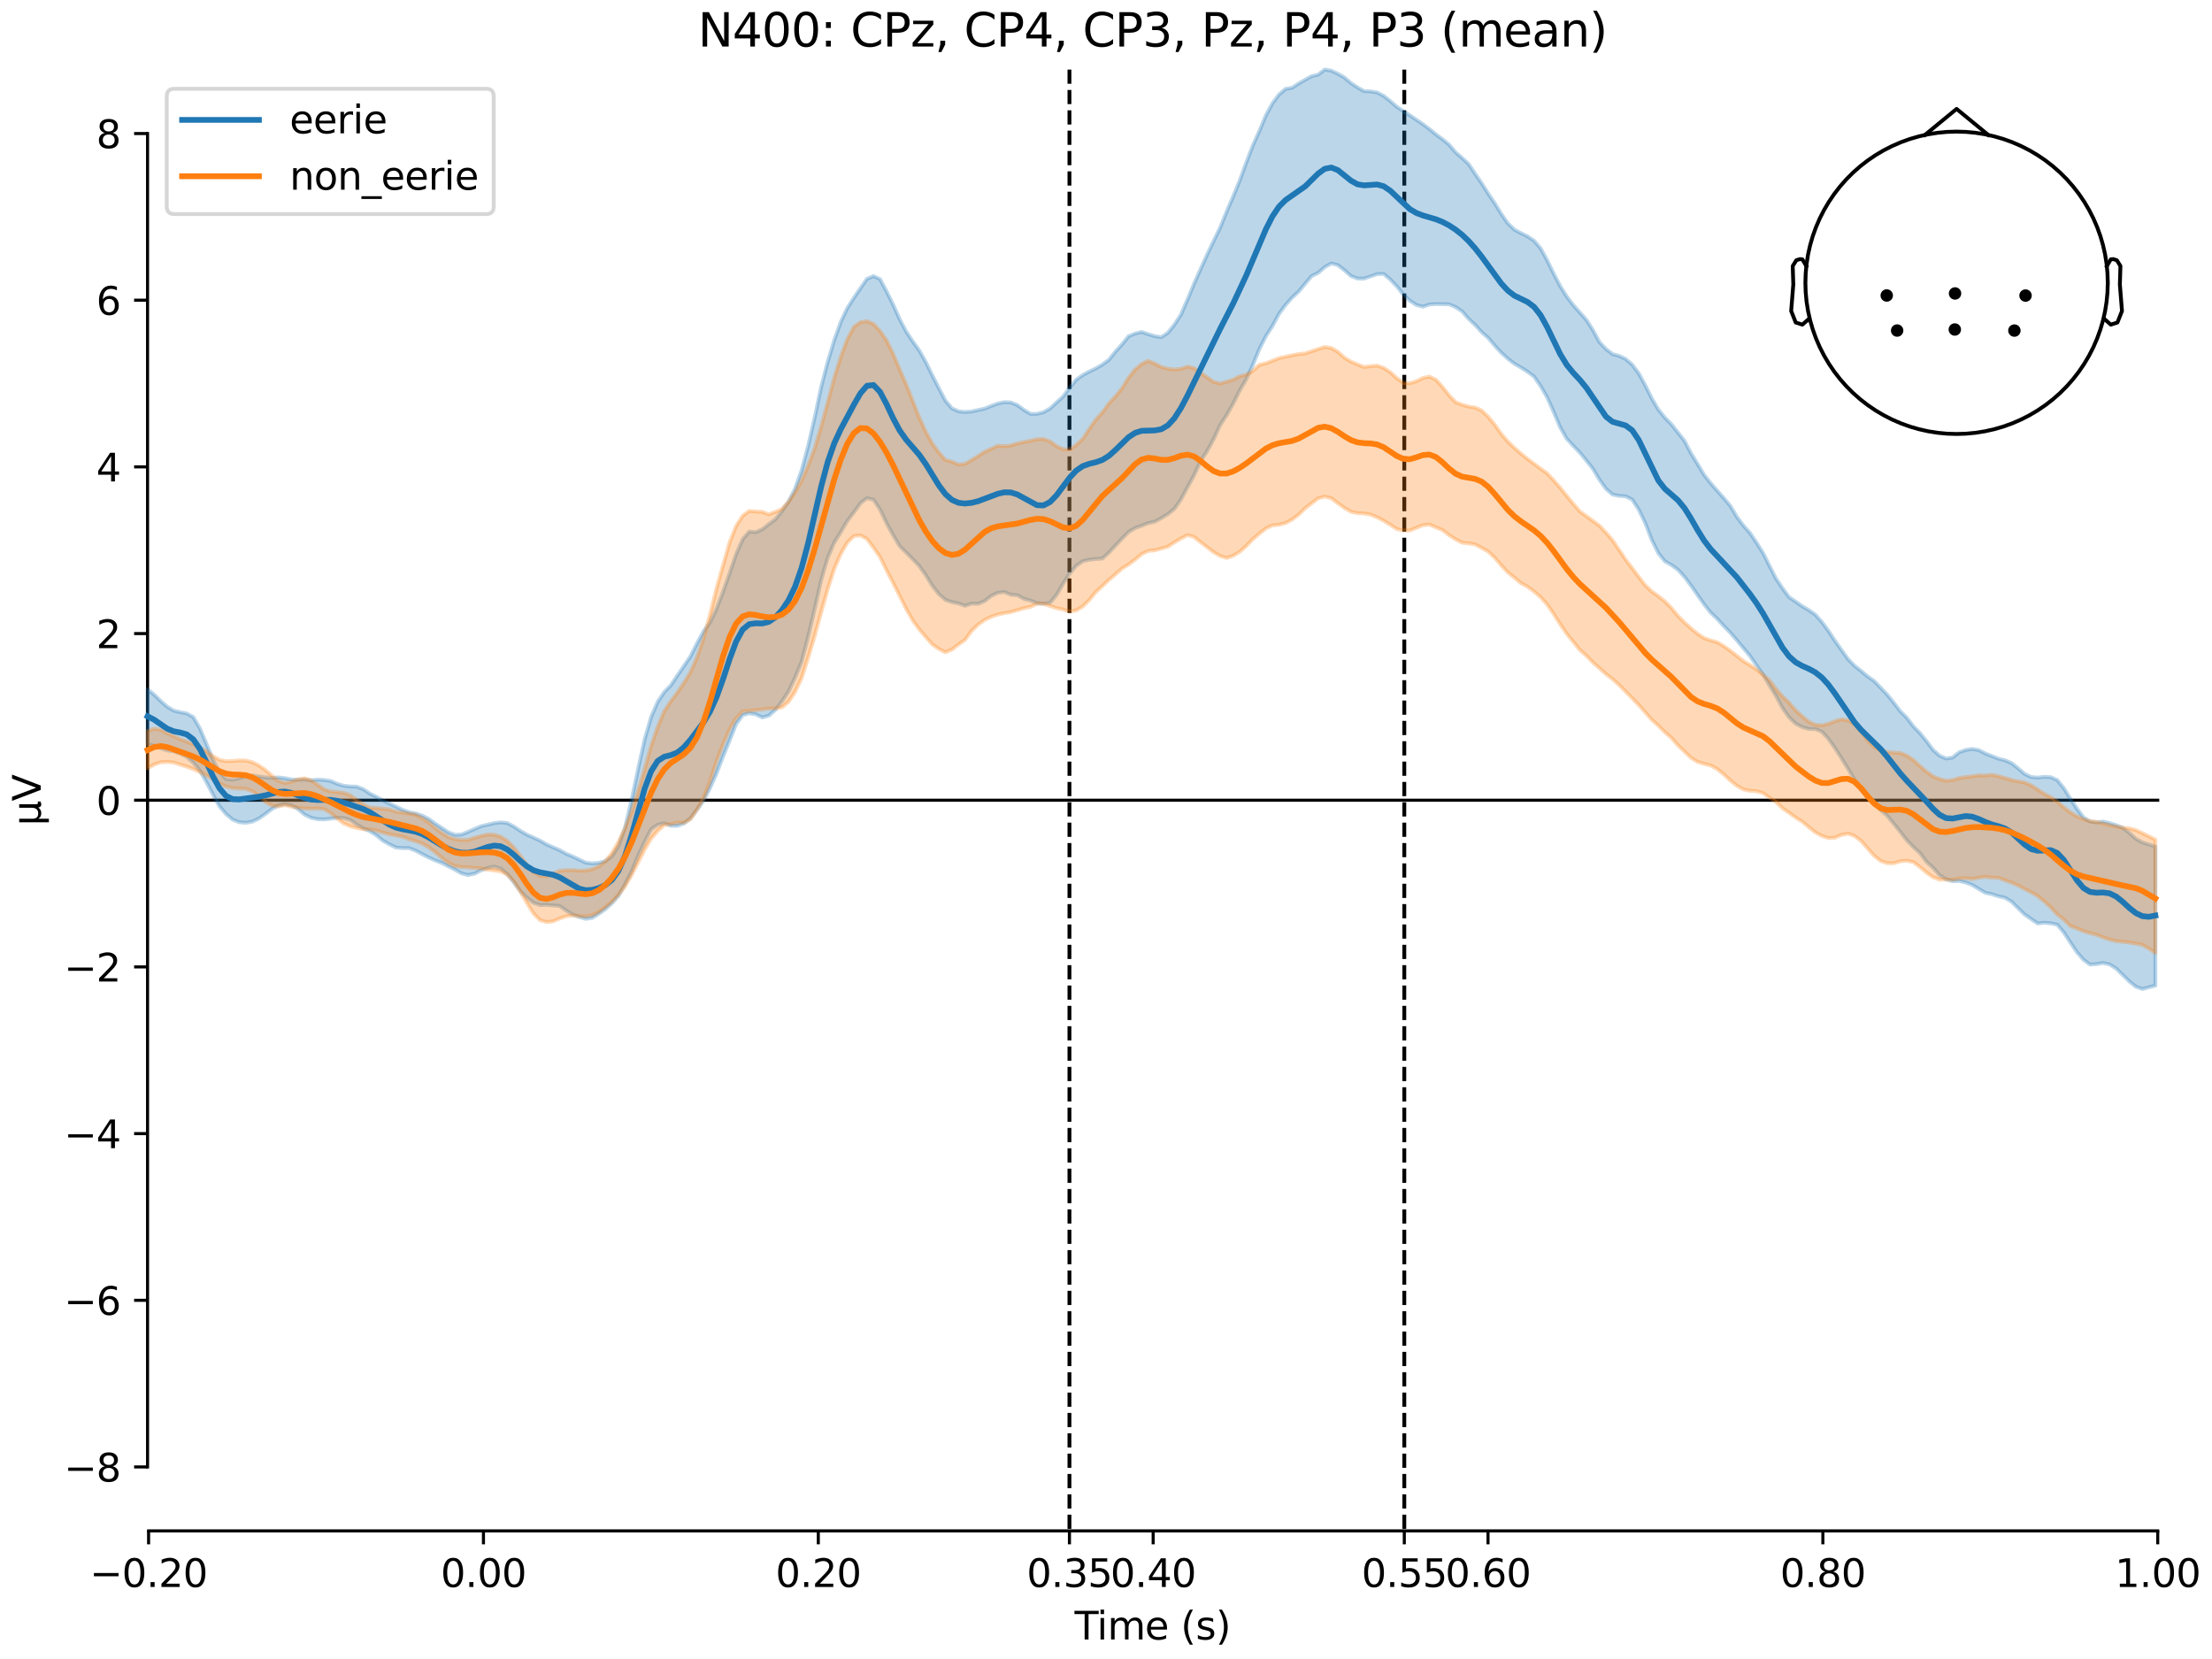 <?xml version="1.0" encoding="utf-8" standalone="no"?>
<!DOCTYPE svg PUBLIC "-//W3C//DTD SVG 1.1//EN"
  "http://www.w3.org/Graphics/SVG/1.1/DTD/svg11.dtd">
<svg xmlns:xlink="http://www.w3.org/1999/xlink" width="576pt" height="432pt" viewBox="0 0 576 432" xmlns="http://www.w3.org/2000/svg" version="1.1">
 <defs>
  <style type="text/css">*{stroke-linejoin: round; stroke-linecap: butt}</style>
 </defs>
 <g id="figure_1">
  <g id="patch_1">
   <path d="M 0 432 
L 576 432 
L 576 0 
L 0 0 
z
" style="fill: #ffffff"/>
  </g>
  <g id="axes_1">
   <g id="patch_2">
    <path d="M 38.421 398.644 
L 561.867 398.644 
L 561.867 18.118 
L 38.421 18.118 
L 38.421 398.644 
z
" style="fill: none; opacity: 0"/>
   </g>
   <g id="patch_3">
    <path d="M 38.421 381.992 
L 38.421 34.769 
" style="fill: none; stroke: #000000; stroke-width: 0.8; stroke-linejoin: miter; stroke-linecap: square"/>
   </g>
   <g id="LineCollection_1">
    <path d="M 278.481 18.118 
L 278.481 398.644 
" clip-path="url(#p62658545a9)" style="fill: none; stroke-dasharray: 3.7,1.6; stroke-dashoffset: 0; stroke: #000000"/>
    <path d="M 365.677 18.118 
L 365.677 398.644 
" clip-path="url(#p62658545a9)" style="fill: none; stroke-dasharray: 3.7,1.6; stroke-dashoffset: 0; stroke: #000000"/>
   </g>
   <g id="matplotlib.axis_1">
    <g id="xtick_1">
     <g id="line2d_1">
      <defs>
       <path id="me9543f6724" d="M 0 0 
L 0 3.5 
" style="stroke: #000000; stroke-width: 0.8"/>
      </defs>
      <g>
       <use xlink:href="#me9543f6724" x="38.693" y="398.644" style="stroke: #000000; stroke-width: 0.8"/>
      </g>
     </g>
     <g id="text_1">
      <!-- −0.20 -->
      <g transform="translate(23.37 413.242) scale(0.1 -0.1)">
       <defs>
        <path id="DejaVuSans-2212" d="M 678 2272 
L 4684 2272 
L 4684 1741 
L 678 1741 
L 678 2272 
z
" transform="scale(0.016)"/>
        <path id="DejaVuSans-30" d="M 2034 4250 
Q 1547 4250 1301 3770 
Q 1056 3291 1056 2328 
Q 1056 1369 1301 889 
Q 1547 409 2034 409 
Q 2525 409 2770 889 
Q 3016 1369 3016 2328 
Q 3016 3291 2770 3770 
Q 2525 4250 2034 4250 
z
M 2034 4750 
Q 2819 4750 3233 4129 
Q 3647 3509 3647 2328 
Q 3647 1150 3233 529 
Q 2819 -91 2034 -91 
Q 1250 -91 836 529 
Q 422 1150 422 2328 
Q 422 3509 836 4129 
Q 1250 4750 2034 4750 
z
" transform="scale(0.016)"/>
        <path id="DejaVuSans-2e" d="M 684 794 
L 1344 794 
L 1344 0 
L 684 0 
L 684 794 
z
" transform="scale(0.016)"/>
        <path id="DejaVuSans-32" d="M 1228 531 
L 3431 531 
L 3431 0 
L 469 0 
L 469 531 
Q 828 903 1448 1529 
Q 2069 2156 2228 2338 
Q 2531 2678 2651 2914 
Q 2772 3150 2772 3378 
Q 2772 3750 2511 3984 
Q 2250 4219 1831 4219 
Q 1534 4219 1204 4116 
Q 875 4013 500 3803 
L 500 4441 
Q 881 4594 1212 4672 
Q 1544 4750 1819 4750 
Q 2544 4750 2975 4387 
Q 3406 4025 3406 3419 
Q 3406 3131 3298 2873 
Q 3191 2616 2906 2266 
Q 2828 2175 2409 1742 
Q 1991 1309 1228 531 
z
" transform="scale(0.016)"/>
       </defs>
       <use xlink:href="#DejaVuSans-2212"/>
       <use xlink:href="#DejaVuSans-30" transform="translate(83.789 0)"/>
       <use xlink:href="#DejaVuSans-2e" transform="translate(147.412 0)"/>
       <use xlink:href="#DejaVuSans-32" transform="translate(179.199 0)"/>
       <use xlink:href="#DejaVuSans-30" transform="translate(242.822 0)"/>
      </g>
     </g>
    </g>
    <g id="xtick_2">
     <g id="line2d_2">
      <g>
       <use xlink:href="#me9543f6724" x="125.889" y="398.644" style="stroke: #000000; stroke-width: 0.8"/>
      </g>
     </g>
     <g id="text_2">
      <!-- 0.00 -->
      <g transform="translate(114.756 413.242) scale(0.1 -0.1)">
       <use xlink:href="#DejaVuSans-30"/>
       <use xlink:href="#DejaVuSans-2e" transform="translate(63.623 0)"/>
       <use xlink:href="#DejaVuSans-30" transform="translate(95.41 0)"/>
       <use xlink:href="#DejaVuSans-30" transform="translate(159.033 0)"/>
      </g>
     </g>
    </g>
    <g id="xtick_3">
     <g id="line2d_3">
      <g>
       <use xlink:href="#me9543f6724" x="213.084" y="398.644" style="stroke: #000000; stroke-width: 0.8"/>
      </g>
     </g>
     <g id="text_3">
      <!-- 0.20 -->
      <g transform="translate(201.952 413.242) scale(0.1 -0.1)">
       <use xlink:href="#DejaVuSans-30"/>
       <use xlink:href="#DejaVuSans-2e" transform="translate(63.623 0)"/>
       <use xlink:href="#DejaVuSans-32" transform="translate(95.41 0)"/>
       <use xlink:href="#DejaVuSans-30" transform="translate(159.033 0)"/>
      </g>
     </g>
    </g>
    <g id="xtick_4">
     <g id="line2d_4">
      <g>
       <use xlink:href="#me9543f6724" x="278.481" y="398.644" style="stroke: #000000; stroke-width: 0.8"/>
      </g>
     </g>
     <g id="text_4">
      <!-- 0.35 -->
      <g transform="translate(267.348 413.242) scale(0.1 -0.1)">
       <defs>
        <path id="DejaVuSans-33" d="M 2597 2516 
Q 3050 2419 3304 2112 
Q 3559 1806 3559 1356 
Q 3559 666 3084 287 
Q 2609 -91 1734 -91 
Q 1441 -91 1130 -33 
Q 819 25 488 141 
L 488 750 
Q 750 597 1062 519 
Q 1375 441 1716 441 
Q 2309 441 2620 675 
Q 2931 909 2931 1356 
Q 2931 1769 2642 2001 
Q 2353 2234 1838 2234 
L 1294 2234 
L 1294 2753 
L 1863 2753 
Q 2328 2753 2575 2939 
Q 2822 3125 2822 3475 
Q 2822 3834 2567 4026 
Q 2313 4219 1838 4219 
Q 1578 4219 1281 4162 
Q 984 4106 628 3988 
L 628 4550 
Q 988 4650 1302 4700 
Q 1616 4750 1894 4750 
Q 2613 4750 3031 4423 
Q 3450 4097 3450 3541 
Q 3450 3153 3228 2886 
Q 3006 2619 2597 2516 
z
" transform="scale(0.016)"/>
        <path id="DejaVuSans-35" d="M 691 4666 
L 3169 4666 
L 3169 4134 
L 1269 4134 
L 1269 2991 
Q 1406 3038 1543 3061 
Q 1681 3084 1819 3084 
Q 2600 3084 3056 2656 
Q 3513 2228 3513 1497 
Q 3513 744 3044 326 
Q 2575 -91 1722 -91 
Q 1428 -91 1123 -41 
Q 819 9 494 109 
L 494 744 
Q 775 591 1075 516 
Q 1375 441 1709 441 
Q 2250 441 2565 725 
Q 2881 1009 2881 1497 
Q 2881 1984 2565 2268 
Q 2250 2553 1709 2553 
Q 1456 2553 1204 2497 
Q 953 2441 691 2322 
L 691 4666 
z
" transform="scale(0.016)"/>
       </defs>
       <use xlink:href="#DejaVuSans-30"/>
       <use xlink:href="#DejaVuSans-2e" transform="translate(63.623 0)"/>
       <use xlink:href="#DejaVuSans-33" transform="translate(95.41 0)"/>
       <use xlink:href="#DejaVuSans-35" transform="translate(159.033 0)"/>
      </g>
     </g>
    </g>
    <g id="xtick_5">
     <g id="line2d_5">
      <g>
       <use xlink:href="#me9543f6724" x="300.28" y="398.644" style="stroke: #000000; stroke-width: 0.8"/>
      </g>
     </g>
     <g id="text_5">
      <!-- 0.40 -->
      <g transform="translate(289.147 413.242) scale(0.1 -0.1)">
       <defs>
        <path id="DejaVuSans-34" d="M 2419 4116 
L 825 1625 
L 2419 1625 
L 2419 4116 
z
M 2253 4666 
L 3047 4666 
L 3047 1625 
L 3713 1625 
L 3713 1100 
L 3047 1100 
L 3047 0 
L 2419 0 
L 2419 1100 
L 313 1100 
L 313 1709 
L 2253 4666 
z
" transform="scale(0.016)"/>
       </defs>
       <use xlink:href="#DejaVuSans-30"/>
       <use xlink:href="#DejaVuSans-2e" transform="translate(63.623 0)"/>
       <use xlink:href="#DejaVuSans-34" transform="translate(95.41 0)"/>
       <use xlink:href="#DejaVuSans-30" transform="translate(159.033 0)"/>
      </g>
     </g>
    </g>
    <g id="xtick_6">
     <g id="line2d_6">
      <g>
       <use xlink:href="#me9543f6724" x="365.677" y="398.644" style="stroke: #000000; stroke-width: 0.8"/>
      </g>
     </g>
     <g id="text_6">
      <!-- 0.55 -->
      <g transform="translate(354.544 413.242) scale(0.1 -0.1)">
       <use xlink:href="#DejaVuSans-30"/>
       <use xlink:href="#DejaVuSans-2e" transform="translate(63.623 0)"/>
       <use xlink:href="#DejaVuSans-35" transform="translate(95.41 0)"/>
       <use xlink:href="#DejaVuSans-35" transform="translate(159.033 0)"/>
      </g>
     </g>
    </g>
    <g id="xtick_7">
     <g id="line2d_7">
      <g>
       <use xlink:href="#me9543f6724" x="387.476" y="398.644" style="stroke: #000000; stroke-width: 0.8"/>
      </g>
     </g>
     <g id="text_7">
      <!-- 0.60 -->
      <g transform="translate(376.343 413.242) scale(0.1 -0.1)">
       <defs>
        <path id="DejaVuSans-36" d="M 2113 2584 
Q 1688 2584 1439 2293 
Q 1191 2003 1191 1497 
Q 1191 994 1439 701 
Q 1688 409 2113 409 
Q 2538 409 2786 701 
Q 3034 994 3034 1497 
Q 3034 2003 2786 2293 
Q 2538 2584 2113 2584 
z
M 3366 4563 
L 3366 3988 
Q 3128 4100 2886 4159 
Q 2644 4219 2406 4219 
Q 1781 4219 1451 3797 
Q 1122 3375 1075 2522 
Q 1259 2794 1537 2939 
Q 1816 3084 2150 3084 
Q 2853 3084 3261 2657 
Q 3669 2231 3669 1497 
Q 3669 778 3244 343 
Q 2819 -91 2113 -91 
Q 1303 -91 875 529 
Q 447 1150 447 2328 
Q 447 3434 972 4092 
Q 1497 4750 2381 4750 
Q 2619 4750 2861 4703 
Q 3103 4656 3366 4563 
z
" transform="scale(0.016)"/>
       </defs>
       <use xlink:href="#DejaVuSans-30"/>
       <use xlink:href="#DejaVuSans-2e" transform="translate(63.623 0)"/>
       <use xlink:href="#DejaVuSans-36" transform="translate(95.41 0)"/>
       <use xlink:href="#DejaVuSans-30" transform="translate(159.033 0)"/>
      </g>
     </g>
    </g>
    <g id="xtick_8">
     <g id="line2d_8">
      <g>
       <use xlink:href="#me9543f6724" x="474.671" y="398.644" style="stroke: #000000; stroke-width: 0.8"/>
      </g>
     </g>
     <g id="text_8">
      <!-- 0.80 -->
      <g transform="translate(463.538 413.242) scale(0.1 -0.1)">
       <defs>
        <path id="DejaVuSans-38" d="M 2034 2216 
Q 1584 2216 1326 1975 
Q 1069 1734 1069 1313 
Q 1069 891 1326 650 
Q 1584 409 2034 409 
Q 2484 409 2743 651 
Q 3003 894 3003 1313 
Q 3003 1734 2745 1975 
Q 2488 2216 2034 2216 
z
M 1403 2484 
Q 997 2584 770 2862 
Q 544 3141 544 3541 
Q 544 4100 942 4425 
Q 1341 4750 2034 4750 
Q 2731 4750 3128 4425 
Q 3525 4100 3525 3541 
Q 3525 3141 3298 2862 
Q 3072 2584 2669 2484 
Q 3125 2378 3379 2068 
Q 3634 1759 3634 1313 
Q 3634 634 3220 271 
Q 2806 -91 2034 -91 
Q 1263 -91 848 271 
Q 434 634 434 1313 
Q 434 1759 690 2068 
Q 947 2378 1403 2484 
z
M 1172 3481 
Q 1172 3119 1398 2916 
Q 1625 2713 2034 2713 
Q 2441 2713 2670 2916 
Q 2900 3119 2900 3481 
Q 2900 3844 2670 4047 
Q 2441 4250 2034 4250 
Q 1625 4250 1398 4047 
Q 1172 3844 1172 3481 
z
" transform="scale(0.016)"/>
       </defs>
       <use xlink:href="#DejaVuSans-30"/>
       <use xlink:href="#DejaVuSans-2e" transform="translate(63.623 0)"/>
       <use xlink:href="#DejaVuSans-38" transform="translate(95.41 0)"/>
       <use xlink:href="#DejaVuSans-30" transform="translate(159.033 0)"/>
      </g>
     </g>
    </g>
    <g id="xtick_9">
     <g id="line2d_9">
      <g>
       <use xlink:href="#me9543f6724" x="561.867" y="398.644" style="stroke: #000000; stroke-width: 0.8"/>
      </g>
     </g>
     <g id="text_9">
      <!-- 1.00 -->
      <g transform="translate(550.734 413.242) scale(0.1 -0.1)">
       <defs>
        <path id="DejaVuSans-31" d="M 794 531 
L 1825 531 
L 1825 4091 
L 703 3866 
L 703 4441 
L 1819 4666 
L 2450 4666 
L 2450 531 
L 3481 531 
L 3481 0 
L 794 0 
L 794 531 
z
" transform="scale(0.016)"/>
       </defs>
       <use xlink:href="#DejaVuSans-31"/>
       <use xlink:href="#DejaVuSans-2e" transform="translate(63.623 0)"/>
       <use xlink:href="#DejaVuSans-30" transform="translate(95.41 0)"/>
       <use xlink:href="#DejaVuSans-30" transform="translate(159.033 0)"/>
      </g>
     </g>
    </g>
    <g id="text_10">
     <!-- Time (s) -->
     <g transform="translate(279.815 426.92) scale(0.1 -0.1)">
      <defs>
       <path id="DejaVuSans-54" d="M -19 4666 
L 3928 4666 
L 3928 4134 
L 2272 4134 
L 2272 0 
L 1638 0 
L 1638 4134 
L -19 4134 
L -19 4666 
z
" transform="scale(0.016)"/>
       <path id="DejaVuSans-69" d="M 603 3500 
L 1178 3500 
L 1178 0 
L 603 0 
L 603 3500 
z
M 603 4863 
L 1178 4863 
L 1178 4134 
L 603 4134 
L 603 4863 
z
" transform="scale(0.016)"/>
       <path id="DejaVuSans-6d" d="M 3328 2828 
Q 3544 3216 3844 3400 
Q 4144 3584 4550 3584 
Q 5097 3584 5394 3201 
Q 5691 2819 5691 2113 
L 5691 0 
L 5113 0 
L 5113 2094 
Q 5113 2597 4934 2840 
Q 4756 3084 4391 3084 
Q 3944 3084 3684 2787 
Q 3425 2491 3425 1978 
L 3425 0 
L 2847 0 
L 2847 2094 
Q 2847 2600 2669 2842 
Q 2491 3084 2119 3084 
Q 1678 3084 1418 2786 
Q 1159 2488 1159 1978 
L 1159 0 
L 581 0 
L 581 3500 
L 1159 3500 
L 1159 2956 
Q 1356 3278 1631 3431 
Q 1906 3584 2284 3584 
Q 2666 3584 2933 3390 
Q 3200 3197 3328 2828 
z
" transform="scale(0.016)"/>
       <path id="DejaVuSans-65" d="M 3597 1894 
L 3597 1613 
L 953 1613 
Q 991 1019 1311 708 
Q 1631 397 2203 397 
Q 2534 397 2845 478 
Q 3156 559 3463 722 
L 3463 178 
Q 3153 47 2828 -22 
Q 2503 -91 2169 -91 
Q 1331 -91 842 396 
Q 353 884 353 1716 
Q 353 2575 817 3079 
Q 1281 3584 2069 3584 
Q 2775 3584 3186 3129 
Q 3597 2675 3597 1894 
z
M 3022 2063 
Q 3016 2534 2758 2815 
Q 2500 3097 2075 3097 
Q 1594 3097 1305 2825 
Q 1016 2553 972 2059 
L 3022 2063 
z
" transform="scale(0.016)"/>
       <path id="DejaVuSans-20" transform="scale(0.016)"/>
       <path id="DejaVuSans-28" d="M 1984 4856 
Q 1566 4138 1362 3434 
Q 1159 2731 1159 2009 
Q 1159 1288 1364 580 
Q 1569 -128 1984 -844 
L 1484 -844 
Q 1016 -109 783 600 
Q 550 1309 550 2009 
Q 550 2706 781 3412 
Q 1013 4119 1484 4856 
L 1984 4856 
z
" transform="scale(0.016)"/>
       <path id="DejaVuSans-73" d="M 2834 3397 
L 2834 2853 
Q 2591 2978 2328 3040 
Q 2066 3103 1784 3103 
Q 1356 3103 1142 2972 
Q 928 2841 928 2578 
Q 928 2378 1081 2264 
Q 1234 2150 1697 2047 
L 1894 2003 
Q 2506 1872 2764 1633 
Q 3022 1394 3022 966 
Q 3022 478 2636 193 
Q 2250 -91 1575 -91 
Q 1294 -91 989 -36 
Q 684 19 347 128 
L 347 722 
Q 666 556 975 473 
Q 1284 391 1588 391 
Q 1994 391 2212 530 
Q 2431 669 2431 922 
Q 2431 1156 2273 1281 
Q 2116 1406 1581 1522 
L 1381 1569 
Q 847 1681 609 1914 
Q 372 2147 372 2553 
Q 372 3047 722 3315 
Q 1072 3584 1716 3584 
Q 2034 3584 2315 3537 
Q 2597 3491 2834 3397 
z
" transform="scale(0.016)"/>
       <path id="DejaVuSans-29" d="M 513 4856 
L 1013 4856 
Q 1481 4119 1714 3412 
Q 1947 2706 1947 2009 
Q 1947 1309 1714 600 
Q 1481 -109 1013 -844 
L 513 -844 
Q 928 -128 1133 580 
Q 1338 1288 1338 2009 
Q 1338 2731 1133 3434 
Q 928 4138 513 4856 
z
" transform="scale(0.016)"/>
      </defs>
      <use xlink:href="#DejaVuSans-54"/>
      <use xlink:href="#DejaVuSans-69" transform="translate(57.959 0)"/>
      <use xlink:href="#DejaVuSans-6d" transform="translate(85.742 0)"/>
      <use xlink:href="#DejaVuSans-65" transform="translate(183.154 0)"/>
      <use xlink:href="#DejaVuSans-20" transform="translate(244.678 0)"/>
      <use xlink:href="#DejaVuSans-28" transform="translate(276.465 0)"/>
      <use xlink:href="#DejaVuSans-73" transform="translate(315.479 0)"/>
      <use xlink:href="#DejaVuSans-29" transform="translate(367.578 0)"/>
     </g>
    </g>
   </g>
   <g id="matplotlib.axis_2">
    <g id="ytick_1">
     <g id="line2d_10">
      <defs>
       <path id="m4802c6166b" d="M 0 0 
L -3.5 0 
" style="stroke: #000000; stroke-width: 0.8"/>
      </defs>
      <g>
       <use xlink:href="#m4802c6166b" x="38.421" y="381.992" style="stroke: #000000; stroke-width: 0.8"/>
      </g>
     </g>
     <g id="text_11">
      <!-- −8 -->
      <g transform="translate(16.678 385.792) scale(0.1 -0.1)">
       <use xlink:href="#DejaVuSans-2212"/>
       <use xlink:href="#DejaVuSans-38" transform="translate(83.789 0)"/>
      </g>
     </g>
    </g>
    <g id="ytick_2">
     <g id="line2d_11">
      <g>
       <use xlink:href="#m4802c6166b" x="38.421" y="338.59" style="stroke: #000000; stroke-width: 0.8"/>
      </g>
     </g>
     <g id="text_12">
      <!-- −6 -->
      <g transform="translate(16.678 342.389) scale(0.1 -0.1)">
       <use xlink:href="#DejaVuSans-2212"/>
       <use xlink:href="#DejaVuSans-36" transform="translate(83.789 0)"/>
      </g>
     </g>
    </g>
    <g id="ytick_3">
     <g id="line2d_12">
      <g>
       <use xlink:href="#m4802c6166b" x="38.421" y="295.187" style="stroke: #000000; stroke-width: 0.8"/>
      </g>
     </g>
     <g id="text_13">
      <!-- −4 -->
      <g transform="translate(16.678 298.986) scale(0.1 -0.1)">
       <use xlink:href="#DejaVuSans-2212"/>
       <use xlink:href="#DejaVuSans-34" transform="translate(83.789 0)"/>
      </g>
     </g>
    </g>
    <g id="ytick_4">
     <g id="line2d_13">
      <g>
       <use xlink:href="#m4802c6166b" x="38.421" y="251.784" style="stroke: #000000; stroke-width: 0.8"/>
      </g>
     </g>
     <g id="text_14">
      <!-- −2 -->
      <g transform="translate(16.678 255.583) scale(0.1 -0.1)">
       <use xlink:href="#DejaVuSans-2212"/>
       <use xlink:href="#DejaVuSans-32" transform="translate(83.789 0)"/>
      </g>
     </g>
    </g>
    <g id="ytick_5">
     <g id="line2d_14">
      <g>
       <use xlink:href="#m4802c6166b" x="38.421" y="208.381" style="stroke: #000000; stroke-width: 0.8"/>
      </g>
     </g>
     <g id="text_15">
      <!-- 0 -->
      <g transform="translate(25.058 212.18) scale(0.1 -0.1)">
       <use xlink:href="#DejaVuSans-30"/>
      </g>
     </g>
    </g>
    <g id="ytick_6">
     <g id="line2d_15">
      <g>
       <use xlink:href="#m4802c6166b" x="38.421" y="164.978" style="stroke: #000000; stroke-width: 0.8"/>
      </g>
     </g>
     <g id="text_16">
      <!-- 2 -->
      <g transform="translate(25.058 168.777) scale(0.1 -0.1)">
       <use xlink:href="#DejaVuSans-32"/>
      </g>
     </g>
    </g>
    <g id="ytick_7">
     <g id="line2d_16">
      <g>
       <use xlink:href="#m4802c6166b" x="38.421" y="121.575" style="stroke: #000000; stroke-width: 0.8"/>
      </g>
     </g>
     <g id="text_17">
      <!-- 4 -->
      <g transform="translate(25.058 125.374) scale(0.1 -0.1)">
       <use xlink:href="#DejaVuSans-34"/>
      </g>
     </g>
    </g>
    <g id="ytick_8">
     <g id="line2d_17">
      <g>
       <use xlink:href="#m4802c6166b" x="38.421" y="78.172" style="stroke: #000000; stroke-width: 0.8"/>
      </g>
     </g>
     <g id="text_18">
      <!-- 6 -->
      <g transform="translate(25.058 81.972) scale(0.1 -0.1)">
       <use xlink:href="#DejaVuSans-36"/>
      </g>
     </g>
    </g>
    <g id="ytick_9">
     <g id="line2d_18">
      <g>
       <use xlink:href="#m4802c6166b" x="38.421" y="34.769" style="stroke: #000000; stroke-width: 0.8"/>
      </g>
     </g>
     <g id="text_19">
      <!-- 8 -->
      <g transform="translate(25.058 38.569) scale(0.1 -0.1)">
       <use xlink:href="#DejaVuSans-38"/>
      </g>
     </g>
    </g>
    <g id="text_20">
     <!-- µV -->
     <g transform="translate(10.599 214.982) rotate(-90) scale(0.1 -0.1)">
      <defs>
       <path id="DejaVuSans-b5" d="M 544 -1331 
L 544 3500 
L 1119 3500 
L 1119 1325 
Q 1119 872 1334 640 
Q 1550 409 1972 409 
Q 2434 409 2667 671 
Q 2900 934 2900 1459 
L 2900 3500 
L 3475 3500 
L 3475 806 
Q 3475 619 3529 530 
Q 3584 441 3700 441 
Q 3728 441 3778 458 
Q 3828 475 3916 513 
L 3916 50 
Q 3788 -22 3673 -56 
Q 3559 -91 3450 -91 
Q 3234 -91 3106 31 
Q 2978 153 2931 403 
Q 2775 156 2548 32 
Q 2322 -91 2016 -91 
Q 1697 -91 1473 31 
Q 1250 153 1119 397 
L 1119 -1331 
L 544 -1331 
z
" transform="scale(0.016)"/>
       <path id="DejaVuSans-56" d="M 1831 0 
L 50 4666 
L 709 4666 
L 2188 738 
L 3669 4666 
L 4325 4666 
L 2547 0 
L 1831 0 
z
" transform="scale(0.016)"/>
      </defs>
      <use xlink:href="#DejaVuSans-b5"/>
      <use xlink:href="#DejaVuSans-56" transform="translate(63.623 0)"/>
     </g>
    </g>
   </g>
   <g id="patch_4">
    <path d="M 38.693 398.644 
L 561.867 398.644 
" style="fill: none; stroke: #000000; stroke-width: 0.8; stroke-linejoin: miter; stroke-linecap: square"/>
   </g>
   <g id="patch_5">
    <path d="M 38.421 208.381 
L 561.867 208.381 
" style="fill: none; stroke: #000000; stroke-width: 0.8; stroke-linejoin: miter; stroke-linecap: square"/>
   </g>
   <g id="text_21">
    <!-- N400: CPz, CP4, CP3, Pz, P4, P3 (mean) -->
    <g transform="translate(181.757 12.118) scale(0.12 -0.12)">
     <defs>
      <path id="DejaVuSans-4e" d="M 628 4666 
L 1478 4666 
L 3547 763 
L 3547 4666 
L 4159 4666 
L 4159 0 
L 3309 0 
L 1241 3903 
L 1241 0 
L 628 0 
L 628 4666 
z
" transform="scale(0.016)"/>
      <path id="DejaVuSans-3a" d="M 750 794 
L 1409 794 
L 1409 0 
L 750 0 
L 750 794 
z
M 750 3309 
L 1409 3309 
L 1409 2516 
L 750 2516 
L 750 3309 
z
" transform="scale(0.016)"/>
      <path id="DejaVuSans-43" d="M 4122 4306 
L 4122 3641 
Q 3803 3938 3442 4084 
Q 3081 4231 2675 4231 
Q 1875 4231 1450 3742 
Q 1025 3253 1025 2328 
Q 1025 1406 1450 917 
Q 1875 428 2675 428 
Q 3081 428 3442 575 
Q 3803 722 4122 1019 
L 4122 359 
Q 3791 134 3420 21 
Q 3050 -91 2638 -91 
Q 1578 -91 968 557 
Q 359 1206 359 2328 
Q 359 3453 968 4101 
Q 1578 4750 2638 4750 
Q 3056 4750 3426 4639 
Q 3797 4528 4122 4306 
z
" transform="scale(0.016)"/>
      <path id="DejaVuSans-50" d="M 1259 4147 
L 1259 2394 
L 2053 2394 
Q 2494 2394 2734 2622 
Q 2975 2850 2975 3272 
Q 2975 3691 2734 3919 
Q 2494 4147 2053 4147 
L 1259 4147 
z
M 628 4666 
L 2053 4666 
Q 2838 4666 3239 4311 
Q 3641 3956 3641 3272 
Q 3641 2581 3239 2228 
Q 2838 1875 2053 1875 
L 1259 1875 
L 1259 0 
L 628 0 
L 628 4666 
z
" transform="scale(0.016)"/>
      <path id="DejaVuSans-7a" d="M 353 3500 
L 3084 3500 
L 3084 2975 
L 922 459 
L 3084 459 
L 3084 0 
L 275 0 
L 275 525 
L 2438 3041 
L 353 3041 
L 353 3500 
z
" transform="scale(0.016)"/>
      <path id="DejaVuSans-2c" d="M 750 794 
L 1409 794 
L 1409 256 
L 897 -744 
L 494 -744 
L 750 256 
L 750 794 
z
" transform="scale(0.016)"/>
      <path id="DejaVuSans-61" d="M 2194 1759 
Q 1497 1759 1228 1600 
Q 959 1441 959 1056 
Q 959 750 1161 570 
Q 1363 391 1709 391 
Q 2188 391 2477 730 
Q 2766 1069 2766 1631 
L 2766 1759 
L 2194 1759 
z
M 3341 1997 
L 3341 0 
L 2766 0 
L 2766 531 
Q 2569 213 2275 61 
Q 1981 -91 1556 -91 
Q 1019 -91 701 211 
Q 384 513 384 1019 
Q 384 1609 779 1909 
Q 1175 2209 1959 2209 
L 2766 2209 
L 2766 2266 
Q 2766 2663 2505 2880 
Q 2244 3097 1772 3097 
Q 1472 3097 1187 3025 
Q 903 2953 641 2809 
L 641 3341 
Q 956 3463 1253 3523 
Q 1550 3584 1831 3584 
Q 2591 3584 2966 3190 
Q 3341 2797 3341 1997 
z
" transform="scale(0.016)"/>
      <path id="DejaVuSans-6e" d="M 3513 2113 
L 3513 0 
L 2938 0 
L 2938 2094 
Q 2938 2591 2744 2837 
Q 2550 3084 2163 3084 
Q 1697 3084 1428 2787 
Q 1159 2491 1159 1978 
L 1159 0 
L 581 0 
L 581 3500 
L 1159 3500 
L 1159 2956 
Q 1366 3272 1645 3428 
Q 1925 3584 2291 3584 
Q 2894 3584 3203 3211 
Q 3513 2838 3513 2113 
z
" transform="scale(0.016)"/>
     </defs>
     <use xlink:href="#DejaVuSans-4e"/>
     <use xlink:href="#DejaVuSans-34" transform="translate(74.805 0)"/>
     <use xlink:href="#DejaVuSans-30" transform="translate(138.428 0)"/>
     <use xlink:href="#DejaVuSans-30" transform="translate(202.051 0)"/>
     <use xlink:href="#DejaVuSans-3a" transform="translate(265.674 0)"/>
     <use xlink:href="#DejaVuSans-20" transform="translate(299.365 0)"/>
     <use xlink:href="#DejaVuSans-43" transform="translate(331.152 0)"/>
     <use xlink:href="#DejaVuSans-50" transform="translate(400.977 0)"/>
     <use xlink:href="#DejaVuSans-7a" transform="translate(461.279 0)"/>
     <use xlink:href="#DejaVuSans-2c" transform="translate(513.77 0)"/>
     <use xlink:href="#DejaVuSans-20" transform="translate(545.557 0)"/>
     <use xlink:href="#DejaVuSans-43" transform="translate(577.344 0)"/>
     <use xlink:href="#DejaVuSans-50" transform="translate(647.168 0)"/>
     <use xlink:href="#DejaVuSans-34" transform="translate(707.471 0)"/>
     <use xlink:href="#DejaVuSans-2c" transform="translate(771.094 0)"/>
     <use xlink:href="#DejaVuSans-20" transform="translate(802.881 0)"/>
     <use xlink:href="#DejaVuSans-43" transform="translate(834.668 0)"/>
     <use xlink:href="#DejaVuSans-50" transform="translate(904.492 0)"/>
     <use xlink:href="#DejaVuSans-33" transform="translate(964.795 0)"/>
     <use xlink:href="#DejaVuSans-2c" transform="translate(1028.418 0)"/>
     <use xlink:href="#DejaVuSans-20" transform="translate(1060.205 0)"/>
     <use xlink:href="#DejaVuSans-50" transform="translate(1091.992 0)"/>
     <use xlink:href="#DejaVuSans-7a" transform="translate(1152.295 0)"/>
     <use xlink:href="#DejaVuSans-2c" transform="translate(1204.785 0)"/>
     <use xlink:href="#DejaVuSans-20" transform="translate(1236.572 0)"/>
     <use xlink:href="#DejaVuSans-50" transform="translate(1268.359 0)"/>
     <use xlink:href="#DejaVuSans-34" transform="translate(1328.662 0)"/>
     <use xlink:href="#DejaVuSans-2c" transform="translate(1392.285 0)"/>
     <use xlink:href="#DejaVuSans-20" transform="translate(1424.072 0)"/>
     <use xlink:href="#DejaVuSans-50" transform="translate(1455.859 0)"/>
     <use xlink:href="#DejaVuSans-33" transform="translate(1516.162 0)"/>
     <use xlink:href="#DejaVuSans-20" transform="translate(1579.785 0)"/>
     <use xlink:href="#DejaVuSans-28" transform="translate(1611.572 0)"/>
     <use xlink:href="#DejaVuSans-6d" transform="translate(1650.586 0)"/>
     <use xlink:href="#DejaVuSans-65" transform="translate(1747.998 0)"/>
     <use xlink:href="#DejaVuSans-61" transform="translate(1809.521 0)"/>
     <use xlink:href="#DejaVuSans-6e" transform="translate(1870.801 0)"/>
     <use xlink:href="#DejaVuSans-29" transform="translate(1934.18 0)"/>
    </g>
   </g>
   <g id="legend_1">
    <g id="patch_6">
     <path d="M 45.421 55.753 
L 126.563 55.753 
Q 128.563 55.753 128.563 53.753 
L 128.563 25.118 
Q 128.563 23.118 126.563 23.118 
L 45.421 23.118 
Q 43.421 23.118 43.421 25.118 
L 43.421 53.753 
Q 43.421 55.753 45.421 55.753 
z
" style="fill: #ffffff; opacity: 0.8; stroke: #cccccc; stroke-linejoin: miter"/>
    </g>
    <g id="line2d_19">
     <path d="M 47.421 31.217 
L 57.421 31.217 
L 67.421 31.217 
" style="fill: none; stroke: #1f77b4; stroke-width: 1.5; stroke-linecap: square"/>
    </g>
    <g id="text_22">
     <!-- eerie -->
     <g transform="translate(75.421 34.717) scale(0.1 -0.1)">
      <defs>
       <path id="DejaVuSans-72" d="M 2631 2963 
Q 2534 3019 2420 3045 
Q 2306 3072 2169 3072 
Q 1681 3072 1420 2755 
Q 1159 2438 1159 1844 
L 1159 0 
L 581 0 
L 581 3500 
L 1159 3500 
L 1159 2956 
Q 1341 3275 1631 3429 
Q 1922 3584 2338 3584 
Q 2397 3584 2469 3576 
Q 2541 3569 2628 3553 
L 2631 2963 
z
" transform="scale(0.016)"/>
      </defs>
      <use xlink:href="#DejaVuSans-65"/>
      <use xlink:href="#DejaVuSans-65" transform="translate(61.523 0)"/>
      <use xlink:href="#DejaVuSans-72" transform="translate(123.047 0)"/>
      <use xlink:href="#DejaVuSans-69" transform="translate(164.16 0)"/>
      <use xlink:href="#DejaVuSans-65" transform="translate(191.943 0)"/>
     </g>
    </g>
    <g id="line2d_20">
     <path d="M 47.421 45.895 
L 57.421 45.895 
L 67.421 45.895 
" style="fill: none; stroke: #ff7f0e; stroke-width: 1.5; stroke-linecap: square"/>
    </g>
    <g id="text_23">
     <!-- non_eerie -->
     <g transform="translate(75.421 49.395) scale(0.1 -0.1)">
      <defs>
       <path id="DejaVuSans-6f" d="M 1959 3097 
Q 1497 3097 1228 2736 
Q 959 2375 959 1747 
Q 959 1119 1226 758 
Q 1494 397 1959 397 
Q 2419 397 2687 759 
Q 2956 1122 2956 1747 
Q 2956 2369 2687 2733 
Q 2419 3097 1959 3097 
z
M 1959 3584 
Q 2709 3584 3137 3096 
Q 3566 2609 3566 1747 
Q 3566 888 3137 398 
Q 2709 -91 1959 -91 
Q 1206 -91 779 398 
Q 353 888 353 1747 
Q 353 2609 779 3096 
Q 1206 3584 1959 3584 
z
" transform="scale(0.016)"/>
       <path id="DejaVuSans-5f" d="M 3263 -1063 
L 3263 -1509 
L -63 -1509 
L -63 -1063 
L 3263 -1063 
z
" transform="scale(0.016)"/>
      </defs>
      <use xlink:href="#DejaVuSans-6e"/>
      <use xlink:href="#DejaVuSans-6f" transform="translate(63.379 0)"/>
      <use xlink:href="#DejaVuSans-6e" transform="translate(124.561 0)"/>
      <use xlink:href="#DejaVuSans-5f" transform="translate(187.939 0)"/>
      <use xlink:href="#DejaVuSans-65" transform="translate(237.939 0)"/>
      <use xlink:href="#DejaVuSans-65" transform="translate(299.463 0)"/>
      <use xlink:href="#DejaVuSans-72" transform="translate(360.986 0)"/>
      <use xlink:href="#DejaVuSans-69" transform="translate(402.1 0)"/>
      <use xlink:href="#DejaVuSans-65" transform="translate(429.883 0)"/>
     </g>
    </g>
   </g>
   <g id="FillBetweenPolyCollection_1">
    <defs>
     <path id="mb9765cc346" d="M 38.421 -252.498 
L 38.421 -238.237 
L 40.124 -237.796 
L 41.827 -237.176 
L 43.53 -236.584 
L 45.233 -236.375 
L 46.936 -235.747 
L 48.639 -234.879 
L 50.342 -233.376 
L 52.045 -231.321 
L 53.748 -228.367 
L 55.451 -225.089 
L 57.154 -222.034 
L 58.857 -220.035 
L 60.56 -218.59 
L 62.263 -217.906 
L 63.966 -217.754 
L 65.669 -218.043 
L 67.372 -218.833 
L 69.075 -220.028 
L 70.778 -221.329 
L 72.481 -222.277 
L 74.184 -222.618 
L 75.887 -222.31 
L 77.59 -221.33 
L 79.294 -219.903 
L 80.997 -219.065 
L 82.7 -218.69 
L 84.403 -218.646 
L 86.106 -218.827 
L 87.809 -219.05 
L 89.512 -218.981 
L 91.215 -218.475 
L 92.918 -217.255 
L 94.621 -216.318 
L 96.324 -215.542 
L 98.027 -214.487 
L 99.73 -213.082 
L 101.433 -212.116 
L 103.136 -211.304 
L 104.839 -211.163 
L 106.542 -211.156 
L 108.245 -210.496 
L 109.948 -209.58 
L 111.651 -208.703 
L 113.354 -207.945 
L 115.057 -207.29 
L 116.76 -206.405 
L 118.463 -205.554 
L 120.166 -204.573 
L 121.87 -204.144 
L 123.573 -204.486 
L 125.276 -205.362 
L 126.979 -205.991 
L 128.682 -206.337 
L 130.385 -205.837 
L 132.088 -204.415 
L 133.791 -202.267 
L 135.494 -199.96 
L 137.197 -198.271 
L 138.9 -196.921 
L 140.603 -196.338 
L 142.306 -196.36 
L 144.009 -196.222 
L 145.712 -196.087 
L 147.415 -194.902 
L 149.118 -193.854 
L 150.821 -193.238 
L 152.524 -192.739 
L 154.227 -193.005 
L 155.93 -194.065 
L 157.633 -195.253 
L 159.336 -196.797 
L 161.039 -198.712 
L 162.742 -201.726 
L 164.446 -205 
L 166.149 -209.082 
L 167.852 -212.77 
L 169.555 -216.044 
L 171.258 -217.224 
L 172.961 -217.626 
L 174.664 -216.975 
L 176.367 -216.953 
L 178.07 -217.557 
L 179.773 -218.921 
L 181.476 -221.13 
L 183.179 -223.495 
L 184.882 -226.785 
L 186.585 -230.596 
L 188.288 -235.019 
L 189.991 -239.177 
L 191.694 -243.472 
L 193.397 -245.791 
L 195.1 -246.287 
L 196.803 -245.981 
L 198.506 -245.181 
L 200.209 -245.666 
L 201.912 -247.158 
L 203.615 -249.328 
L 205.318 -251.902 
L 207.022 -255.526 
L 208.725 -259.629 
L 210.428 -266.13 
L 212.131 -273.335 
L 213.834 -280.916 
L 215.537 -286.737 
L 217.24 -290.712 
L 218.943 -293.454 
L 220.646 -296.351 
L 222.349 -298.572 
L 224.052 -300.938 
L 225.755 -302.277 
L 227.458 -301.872 
L 229.161 -299.314 
L 230.864 -295.747 
L 232.567 -292.635 
L 234.27 -289.787 
L 235.973 -288.109 
L 237.676 -286.391 
L 239.379 -284.608 
L 241.082 -282.21 
L 242.785 -279.452 
L 244.488 -277.277 
L 246.191 -275.787 
L 247.894 -275.206 
L 249.598 -274.86 
L 251.301 -274.246 
L 253.004 -274.826 
L 254.707 -274.771 
L 256.41 -275.5 
L 258.113 -276.818 
L 259.816 -277.641 
L 261.519 -277.847 
L 263.222 -277.129 
L 264.925 -276.993 
L 266.628 -276.069 
L 268.331 -275.618 
L 270.034 -274.945 
L 271.737 -274.808 
L 273.44 -275.018 
L 275.143 -277.085 
L 276.846 -280.029 
L 278.549 -282.623 
L 280.252 -284.677 
L 281.955 -285.866 
L 283.658 -286.257 
L 285.361 -286.436 
L 287.064 -286.554 
L 288.767 -288.111 
L 290.47 -289.937 
L 292.174 -291.747 
L 293.877 -293.468 
L 295.58 -294.507 
L 297.283 -295.1 
L 298.986 -295.775 
L 300.689 -296.146 
L 302.392 -297.065 
L 304.095 -298.125 
L 305.798 -299.477 
L 307.501 -301.921 
L 309.204 -305.079 
L 310.907 -308.166 
L 312.61 -311.868 
L 314.313 -314.49 
L 316.016 -317.619 
L 317.719 -321.294 
L 319.422 -323.9 
L 321.125 -326.912 
L 322.828 -330.308 
L 324.531 -333.237 
L 326.234 -336.949 
L 327.937 -341.105 
L 329.64 -344.453 
L 331.343 -347.098 
L 333.046 -350.264 
L 334.75 -352.594 
L 336.453 -354.493 
L 338.156 -356.079 
L 339.859 -358.119 
L 341.562 -360.136 
L 343.265 -360.971 
L 344.968 -362.457 
L 346.671 -363.41 
L 348.374 -362.981 
L 350.077 -361.649 
L 351.78 -360.139 
L 353.483 -359.472 
L 355.186 -359.468 
L 356.889 -360.031 
L 358.592 -360.626 
L 360.295 -360.686 
L 361.998 -359.248 
L 363.701 -357.47 
L 365.404 -355.331 
L 367.107 -353.7 
L 368.81 -352.599 
L 370.513 -352.147 
L 372.216 -352.71 
L 373.919 -352.831 
L 375.622 -352.797 
L 377.326 -352.777 
L 379.029 -352.049 
L 380.732 -350.917 
L 382.435 -348.968 
L 384.138 -347.375 
L 385.841 -345.508 
L 387.544 -344.005 
L 389.247 -341.984 
L 390.95 -340.13 
L 392.653 -338.591 
L 394.356 -337.274 
L 396.059 -336.295 
L 397.762 -335.218 
L 399.465 -333.943 
L 401.168 -331.475 
L 402.871 -328.535 
L 404.574 -324.742 
L 406.277 -320.713 
L 407.98 -317.747 
L 409.683 -315.909 
L 411.386 -314.141 
L 413.089 -312.073 
L 414.792 -309.917 
L 416.495 -307.108 
L 418.198 -304.712 
L 419.902 -303.223 
L 421.605 -302.889 
L 423.308 -302.764 
L 425.011 -301.937 
L 426.714 -299.325 
L 428.417 -295.799 
L 430.12 -291.405 
L 431.823 -287.981 
L 433.526 -285.857 
L 435.229 -284.891 
L 436.932 -283.643 
L 438.635 -281.798 
L 440.338 -279.521 
L 442.041 -277.072 
L 443.744 -274.643 
L 445.447 -272.492 
L 447.15 -270.876 
L 448.853 -269.019 
L 450.556 -267.266 
L 452.259 -265.296 
L 453.962 -263.247 
L 455.665 -261.242 
L 457.368 -258.777 
L 459.071 -256.351 
L 460.774 -253.496 
L 462.478 -250.73 
L 464.181 -247.595 
L 465.884 -245.202 
L 467.587 -243.561 
L 469.29 -242.665 
L 470.993 -242.175 
L 472.696 -242.154 
L 474.399 -241.48 
L 476.102 -239.619 
L 477.805 -237.21 
L 479.508 -234.579 
L 481.211 -231.807 
L 482.914 -229 
L 484.617 -226.285 
L 486.32 -224.501 
L 488.023 -222.902 
L 489.726 -221.066 
L 491.429 -219.575 
L 493.132 -217.493 
L 494.835 -215.378 
L 496.538 -213.187 
L 498.241 -211.407 
L 499.944 -209.873 
L 501.647 -207.581 
L 503.35 -206.044 
L 505.054 -204.124 
L 506.757 -203.023 
L 508.46 -202.534 
L 510.163 -202.609 
L 511.866 -202.203 
L 513.569 -201.565 
L 515.272 -200.517 
L 516.975 -199.519 
L 518.678 -199.17 
L 520.381 -198.61 
L 522.084 -198.26 
L 523.787 -197.217 
L 525.49 -195.534 
L 527.193 -193.889 
L 528.896 -192.7 
L 530.599 -191.536 
L 532.302 -191.718 
L 534.005 -191.578 
L 535.708 -191.218 
L 537.411 -189.197 
L 539.114 -186.602 
L 540.817 -184.07 
L 542.52 -182.105 
L 544.223 -180.832 
L 545.926 -180.961 
L 547.63 -181.239 
L 549.333 -180.878 
L 551.036 -179.807 
L 552.739 -178.143 
L 554.442 -176.468 
L 556.145 -175.082 
L 557.848 -174.463 
L 559.551 -174.911 
L 561.254 -175.349 
L 561.254 -211.594 
L 561.254 -211.594 
L 559.551 -212.113 
L 557.848 -212.656 
L 556.145 -213.596 
L 554.442 -215.142 
L 552.739 -216.444 
L 551.036 -217.137 
L 549.333 -217.662 
L 547.63 -218.073 
L 545.926 -217.857 
L 544.223 -218.101 
L 542.52 -219.171 
L 540.817 -221.44 
L 539.114 -224.029 
L 537.411 -226.76 
L 535.708 -228.863 
L 534.005 -229.622 
L 532.302 -229.711 
L 530.599 -229.509 
L 528.896 -229.663 
L 527.193 -230.474 
L 525.49 -231.943 
L 523.787 -233.282 
L 522.084 -234.025 
L 520.381 -234.437 
L 518.678 -235.118 
L 516.975 -235.787 
L 515.272 -236.668 
L 513.569 -236.963 
L 511.866 -236.71 
L 510.163 -236.098 
L 508.46 -234.738 
L 506.757 -234.472 
L 505.054 -235.218 
L 503.35 -236.722 
L 501.647 -239.012 
L 499.944 -241.094 
L 498.241 -242.842 
L 496.538 -245.083 
L 494.835 -246.783 
L 493.132 -248.998 
L 491.429 -251.108 
L 489.726 -252.901 
L 488.023 -254.649 
L 486.32 -255.86 
L 484.617 -257.277 
L 482.914 -258.627 
L 481.211 -260.372 
L 479.508 -262.749 
L 477.805 -265.148 
L 476.102 -267.735 
L 474.399 -270.033 
L 472.696 -271.947 
L 470.993 -273.127 
L 469.29 -274.131 
L 467.587 -275.32 
L 465.884 -276.482 
L 464.181 -278.772 
L 462.478 -281.307 
L 460.774 -284.632 
L 459.071 -288.054 
L 457.368 -290.727 
L 455.665 -293.245 
L 453.962 -295.154 
L 452.259 -297.427 
L 450.556 -300.28 
L 448.853 -302.308 
L 447.15 -304.218 
L 445.447 -306.166 
L 443.744 -308.337 
L 442.041 -311.185 
L 440.338 -313.941 
L 438.635 -317.202 
L 436.932 -319.354 
L 435.229 -321.506 
L 433.526 -323.244 
L 431.823 -325.354 
L 430.12 -328.247 
L 428.417 -331.668 
L 426.714 -334.787 
L 425.011 -337.048 
L 423.308 -338.525 
L 421.605 -339.322 
L 419.902 -339.796 
L 418.198 -341.089 
L 416.495 -342.912 
L 414.792 -346.029 
L 413.089 -348.7 
L 411.386 -350.617 
L 409.683 -352.529 
L 407.98 -354.773 
L 406.277 -357.494 
L 404.574 -360.744 
L 402.871 -364.214 
L 401.168 -367.321 
L 399.465 -369.308 
L 397.762 -370.451 
L 396.059 -371.281 
L 394.356 -372.188 
L 392.653 -373.816 
L 390.95 -376.268 
L 389.247 -379.031 
L 387.544 -381.548 
L 385.841 -384.247 
L 384.138 -386.717 
L 382.435 -389.257 
L 380.732 -390.858 
L 379.029 -392.331 
L 377.326 -394.331 
L 375.622 -395.735 
L 373.919 -396.99 
L 372.216 -398.394 
L 370.513 -399.662 
L 368.81 -400.809 
L 367.107 -401.975 
L 365.404 -403.062 
L 363.701 -404.189 
L 361.998 -405.691 
L 360.295 -407.037 
L 358.592 -407.912 
L 356.889 -408.191 
L 355.186 -408.28 
L 353.483 -409.235 
L 351.78 -410.359 
L 350.077 -411.819 
L 348.374 -412.788 
L 346.671 -413.593 
L 344.968 -413.882 
L 343.265 -412.571 
L 341.562 -412.164 
L 339.859 -411.23 
L 338.156 -410.233 
L 336.453 -409.13 
L 334.75 -408.845 
L 333.046 -407.36 
L 331.343 -405.08 
L 329.64 -401.964 
L 327.937 -397.882 
L 326.234 -394.101 
L 324.531 -389.671 
L 322.828 -384.98 
L 321.125 -380.854 
L 319.422 -376.903 
L 317.719 -372.715 
L 316.016 -369.219 
L 314.313 -365.652 
L 312.61 -361.872 
L 310.907 -358.046 
L 309.204 -353.955 
L 307.501 -350.044 
L 305.798 -347.436 
L 304.095 -345.308 
L 302.392 -344.189 
L 300.689 -344.456 
L 298.986 -344.981 
L 297.283 -345.552 
L 295.58 -345.147 
L 293.877 -344.433 
L 292.174 -342.326 
L 290.47 -340.455 
L 288.767 -338.311 
L 287.064 -337.055 
L 285.361 -336.058 
L 283.658 -335.254 
L 281.955 -334.326 
L 280.252 -333.131 
L 278.549 -331.032 
L 276.846 -328.767 
L 275.143 -327.214 
L 273.44 -325.627 
L 271.737 -324.656 
L 270.034 -324.225 
L 268.331 -324.226 
L 266.628 -325.247 
L 264.925 -326.502 
L 263.222 -327.203 
L 261.519 -327.27 
L 259.816 -326.91 
L 258.113 -326.278 
L 256.41 -325.597 
L 254.707 -325.222 
L 253.004 -324.85 
L 251.301 -324.705 
L 249.598 -324.9 
L 247.894 -325.641 
L 246.191 -327.646 
L 244.488 -330.885 
L 242.785 -334.23 
L 241.082 -337.715 
L 239.379 -340.734 
L 237.676 -343.09 
L 235.973 -345.649 
L 234.27 -348.878 
L 232.567 -352.665 
L 230.864 -356.105 
L 229.161 -359.296 
L 227.458 -360.094 
L 225.755 -359.382 
L 224.052 -356.935 
L 222.349 -354.427 
L 220.646 -351.775 
L 218.943 -348.166 
L 217.24 -343.44 
L 215.537 -337.764 
L 213.834 -331.248 
L 212.131 -323.207 
L 210.428 -315.834 
L 208.725 -309.472 
L 207.022 -304.726 
L 205.318 -301.348 
L 203.615 -298.895 
L 201.912 -296.779 
L 200.209 -295.512 
L 198.506 -294.19 
L 196.803 -293.431 
L 195.1 -293.578 
L 193.397 -291.594 
L 191.694 -287.723 
L 189.991 -282.761 
L 188.288 -277.911 
L 186.585 -273.488 
L 184.882 -269.9 
L 183.179 -267.562 
L 181.476 -264.424 
L 179.773 -261.036 
L 178.07 -258.523 
L 176.367 -256.065 
L 174.664 -253.524 
L 172.961 -251.764 
L 171.258 -249.216 
L 169.555 -245.312 
L 167.852 -239.405 
L 166.149 -231.672 
L 164.446 -223.584 
L 162.742 -216.43 
L 161.039 -211.67 
L 159.336 -208.975 
L 157.633 -207.788 
L 155.93 -207.313 
L 154.227 -207.159 
L 152.524 -207.358 
L 150.821 -208.171 
L 149.118 -208.972 
L 147.415 -209.685 
L 145.712 -210.623 
L 144.009 -211.361 
L 142.306 -212.124 
L 140.603 -213.108 
L 138.9 -213.899 
L 137.197 -214.653 
L 135.494 -215.638 
L 133.791 -216.774 
L 132.088 -217.679 
L 130.385 -217.847 
L 128.682 -217.649 
L 126.979 -217.248 
L 125.276 -216.848 
L 123.573 -216.122 
L 121.87 -215.372 
L 120.166 -214.692 
L 118.463 -214.616 
L 116.76 -215.267 
L 115.057 -216.394 
L 113.354 -217.506 
L 111.651 -218.723 
L 109.948 -219.608 
L 108.245 -220.165 
L 106.542 -220.494 
L 104.839 -221.119 
L 103.136 -221.938 
L 101.433 -222.749 
L 99.73 -223.561 
L 98.027 -224.485 
L 96.324 -225.341 
L 94.621 -226.488 
L 92.918 -227.143 
L 91.215 -227.203 
L 89.512 -227.379 
L 87.809 -227.887 
L 86.106 -228.621 
L 84.403 -228.881 
L 82.7 -228.97 
L 80.997 -228.808 
L 79.294 -229.01 
L 77.59 -228.957 
L 75.887 -229.021 
L 74.184 -229.358 
L 72.481 -229.564 
L 70.778 -229.439 
L 69.075 -229.583 
L 67.372 -229.828 
L 65.669 -230.075 
L 63.966 -229.902 
L 62.263 -229.362 
L 60.56 -228.966 
L 58.857 -229.177 
L 57.154 -230.956 
L 55.451 -234.248 
L 53.748 -238.343 
L 52.045 -242.323 
L 50.342 -245.252 
L 48.639 -246.209 
L 46.936 -246.541 
L 45.233 -246.952 
L 43.53 -247.961 
L 41.827 -249.471 
L 40.124 -251.122 
L 38.421 -252.498 
z
" style="stroke: #1f77b4; stroke-opacity: 0.3"/>
    </defs>
    <g>
     <use xlink:href="#mb9765cc346" x="0" y="432" style="fill: #1f77b4; fill-opacity: 0.3; stroke: #1f77b4; stroke-opacity: 0.3"/>
    </g>
   </g>
   <g id="FillBetweenPolyCollection_2">
    <defs>
     <path id="m8a78021889" d="M 38.421 -241.604 
L 38.421 -231.933 
L 40.124 -232.916 
L 41.827 -233.511 
L 43.53 -233.611 
L 45.233 -233.446 
L 46.936 -232.902 
L 48.639 -232.37 
L 50.342 -231.742 
L 52.045 -230.956 
L 53.748 -230.053 
L 55.451 -229.107 
L 57.154 -227.994 
L 58.857 -227.192 
L 60.56 -226.769 
L 62.263 -226.64 
L 63.966 -226.596 
L 65.669 -225.991 
L 67.372 -224.745 
L 69.075 -223.204 
L 70.778 -222.226 
L 72.481 -222.015 
L 74.184 -222.344 
L 75.887 -221.958 
L 77.59 -221.696 
L 79.294 -221.45 
L 80.997 -221.409 
L 82.7 -221.455 
L 84.403 -221.301 
L 86.106 -220.285 
L 87.809 -218.863 
L 89.512 -217.569 
L 91.215 -216.839 
L 92.918 -216.381 
L 94.621 -216.072 
L 96.324 -216.029 
L 98.027 -215.688 
L 99.73 -215.192 
L 101.433 -214.746 
L 103.136 -214.428 
L 104.839 -214.096 
L 106.542 -213.464 
L 108.245 -212.949 
L 109.948 -212.328 
L 111.651 -211.328 
L 113.354 -210.046 
L 115.057 -208.592 
L 116.76 -207.298 
L 118.463 -206.461 
L 120.166 -206.214 
L 121.87 -206.152 
L 123.573 -205.989 
L 125.276 -205.84 
L 126.979 -205.541 
L 128.682 -205.345 
L 130.385 -205.103 
L 132.088 -204.224 
L 133.791 -202.531 
L 135.494 -199.798 
L 137.197 -196.926 
L 138.9 -194.165 
L 140.603 -192.413 
L 142.306 -191.907 
L 144.009 -192.086 
L 145.712 -192.826 
L 147.415 -193.418 
L 149.118 -193.634 
L 150.821 -193.429 
L 152.524 -193.377 
L 154.227 -193.682 
L 155.93 -194.531 
L 157.633 -195.805 
L 159.336 -197.168 
L 161.039 -198.998 
L 162.742 -201.16 
L 164.446 -204.108 
L 166.149 -207.385 
L 167.852 -210.747 
L 169.555 -213.65 
L 171.258 -215.632 
L 172.961 -217.18 
L 174.664 -217.399 
L 176.367 -217.765 
L 178.07 -217.764 
L 179.773 -218.63 
L 181.476 -221.177 
L 183.179 -224.046 
L 184.882 -228.454 
L 186.585 -233.709 
L 188.288 -238.147 
L 189.991 -242.092 
L 191.694 -244.994 
L 193.397 -246.726 
L 195.1 -246.873 
L 196.803 -247.059 
L 198.506 -247.271 
L 200.209 -247.498 
L 201.912 -247.533 
L 203.615 -247.801 
L 205.318 -249.235 
L 207.022 -251.787 
L 208.725 -255.374 
L 210.428 -260.677 
L 212.131 -266.348 
L 213.834 -272.578 
L 215.537 -278.586 
L 217.24 -283.897 
L 218.943 -287.805 
L 220.646 -290.757 
L 222.349 -292.416 
L 224.052 -292.602 
L 225.755 -291.675 
L 227.458 -289.405 
L 229.161 -286.954 
L 230.864 -283.489 
L 232.567 -280.22 
L 234.27 -276.858 
L 235.973 -273.46 
L 237.676 -270.451 
L 239.379 -268.121 
L 241.082 -266.118 
L 242.785 -264.199 
L 244.488 -263.014 
L 246.191 -262.151 
L 247.894 -262.87 
L 249.598 -264.198 
L 251.301 -265.404 
L 253.004 -267.744 
L 254.707 -269.369 
L 256.41 -270.592 
L 258.113 -271.406 
L 259.816 -271.981 
L 261.519 -272.347 
L 263.222 -272.629 
L 264.925 -273.124 
L 266.628 -273.63 
L 268.331 -273.981 
L 270.034 -274.77 
L 271.737 -274.739 
L 273.44 -274.197 
L 275.143 -273.636 
L 276.846 -273.284 
L 278.549 -272.734 
L 280.252 -273.064 
L 281.955 -274.092 
L 283.658 -275.784 
L 285.361 -277.852 
L 287.064 -279.405 
L 288.767 -281.016 
L 290.47 -282.472 
L 292.174 -283.967 
L 293.877 -285.015 
L 295.58 -286.289 
L 297.283 -287.717 
L 298.986 -288.547 
L 300.689 -288.703 
L 302.392 -289.16 
L 304.095 -289.653 
L 305.798 -290.759 
L 307.501 -291.773 
L 309.204 -292.66 
L 310.907 -292.185 
L 312.61 -290.841 
L 314.313 -289.539 
L 316.016 -288.227 
L 317.719 -287.233 
L 319.422 -286.71 
L 321.125 -287.291 
L 322.828 -288.335 
L 324.531 -289.838 
L 326.234 -291.599 
L 327.937 -293.056 
L 329.64 -294.42 
L 331.343 -295.215 
L 333.046 -295.365 
L 334.75 -295.802 
L 336.453 -296.706 
L 338.156 -297.997 
L 339.859 -299.659 
L 341.562 -300.967 
L 343.265 -302.263 
L 344.968 -302.689 
L 346.671 -302.267 
L 348.374 -300.97 
L 350.077 -299.76 
L 351.78 -298.752 
L 353.483 -298.375 
L 355.186 -298.301 
L 356.889 -297.991 
L 358.592 -297.309 
L 360.295 -296.413 
L 361.998 -295.384 
L 363.701 -294.268 
L 365.404 -293.858 
L 367.107 -293.861 
L 368.81 -294.555 
L 370.513 -295.238 
L 372.216 -295.416 
L 373.919 -294.687 
L 375.622 -293.98 
L 377.326 -292.667 
L 379.029 -291.581 
L 380.732 -290.679 
L 382.435 -290.508 
L 384.138 -290.225 
L 385.841 -289.323 
L 387.544 -288.373 
L 389.247 -286.751 
L 390.95 -284.761 
L 392.653 -282.951 
L 394.356 -281.574 
L 396.059 -280.159 
L 397.762 -279.243 
L 399.465 -277.984 
L 401.168 -276.514 
L 402.871 -274.616 
L 404.574 -272.146 
L 406.277 -269.462 
L 407.98 -266.96 
L 409.683 -264.873 
L 411.386 -262.76 
L 413.089 -261.272 
L 414.792 -259.51 
L 416.495 -258.011 
L 418.198 -256.469 
L 419.902 -255.177 
L 421.605 -253.645 
L 423.308 -251.928 
L 425.011 -250.188 
L 426.714 -248.442 
L 428.417 -246.509 
L 430.12 -244.59 
L 431.823 -243.048 
L 433.526 -241.348 
L 435.229 -239.864 
L 436.932 -237.927 
L 438.635 -236.308 
L 440.338 -234.677 
L 442.041 -233.627 
L 443.744 -233.099 
L 445.447 -232.684 
L 447.15 -231.748 
L 448.853 -230.391 
L 450.556 -228.775 
L 452.259 -227.431 
L 453.962 -226.452 
L 455.665 -226.086 
L 457.368 -225.967 
L 459.071 -225.517 
L 460.774 -224.298 
L 462.478 -223.182 
L 464.181 -221.527 
L 465.884 -220.348 
L 467.587 -219.127 
L 469.29 -218.064 
L 470.993 -216.642 
L 472.696 -215.259 
L 474.399 -214.355 
L 476.102 -213.77 
L 477.805 -213.874 
L 479.508 -214.595 
L 481.211 -214.928 
L 482.914 -214.32 
L 484.617 -213.048 
L 486.32 -211.084 
L 488.023 -209.183 
L 489.726 -207.81 
L 491.429 -207.233 
L 493.132 -207.213 
L 494.835 -207.735 
L 496.538 -207.878 
L 498.241 -207.507 
L 499.944 -206.234 
L 501.647 -204.804 
L 503.35 -203.575 
L 505.054 -202.951 
L 506.757 -202.968 
L 508.46 -202.902 
L 510.163 -203.238 
L 511.866 -203.3 
L 513.569 -203.126 
L 515.272 -203.462 
L 516.975 -203.68 
L 518.678 -203.466 
L 520.381 -203.406 
L 522.084 -202.766 
L 523.787 -202.173 
L 525.49 -201.427 
L 527.193 -200.523 
L 528.896 -199.659 
L 530.599 -198.668 
L 532.302 -197.289 
L 534.005 -195.706 
L 535.708 -193.867 
L 537.411 -192.558 
L 539.114 -190.889 
L 540.817 -190.232 
L 542.52 -189.525 
L 544.223 -189.007 
L 545.926 -188.601 
L 547.63 -187.905 
L 549.333 -187.343 
L 551.036 -186.922 
L 552.739 -186.765 
L 554.442 -186.576 
L 556.145 -186.29 
L 557.848 -185.953 
L 559.551 -185.003 
L 561.254 -183.819 
L 561.254 -213.353 
L 561.254 -213.353 
L 559.551 -214.226 
L 557.848 -215.063 
L 556.145 -215.838 
L 554.442 -216.296 
L 552.739 -216.481 
L 551.036 -216.782 
L 549.333 -217.129 
L 547.63 -217.564 
L 545.926 -217.97 
L 544.223 -218.172 
L 542.52 -218.681 
L 540.817 -219.425 
L 539.114 -220.434 
L 537.411 -221.76 
L 535.708 -223.262 
L 534.005 -224.432 
L 532.302 -225.304 
L 530.599 -226.413 
L 528.896 -227.499 
L 527.193 -228.235 
L 525.49 -228.534 
L 523.787 -228.898 
L 522.084 -229.411 
L 520.381 -229.88 
L 518.678 -230.234 
L 516.975 -230.05 
L 515.272 -230.109 
L 513.569 -229.839 
L 511.866 -229.646 
L 510.163 -229.394 
L 508.46 -228.877 
L 506.757 -228.701 
L 505.054 -229.154 
L 503.35 -229.825 
L 501.647 -231.065 
L 499.944 -232.516 
L 498.241 -234.106 
L 496.538 -235.222 
L 494.835 -235.931 
L 493.132 -236.013 
L 491.429 -236.224 
L 489.726 -236.561 
L 488.023 -237.494 
L 486.32 -239.142 
L 484.617 -241.649 
L 482.914 -243.483 
L 481.211 -244.423 
L 479.508 -244.683 
L 477.805 -244.195 
L 476.102 -243.51 
L 474.399 -243.126 
L 472.696 -243.273 
L 470.993 -244.062 
L 469.29 -245.469 
L 467.587 -247.031 
L 465.884 -249.005 
L 464.181 -250.626 
L 462.478 -252.572 
L 460.774 -254.836 
L 459.071 -256.333 
L 457.368 -257.7 
L 455.665 -258.818 
L 453.962 -259.846 
L 452.259 -261.206 
L 450.556 -262.553 
L 448.853 -263.747 
L 447.15 -264.76 
L 445.447 -265.231 
L 443.744 -265.84 
L 442.041 -266.938 
L 440.338 -268.361 
L 438.635 -269.89 
L 436.932 -271.621 
L 435.229 -273.667 
L 433.526 -275.398 
L 431.823 -276.756 
L 430.12 -277.974 
L 428.417 -279.57 
L 426.714 -281.784 
L 425.011 -284.043 
L 423.308 -286.272 
L 421.605 -288.798 
L 419.902 -291.308 
L 418.198 -293.275 
L 416.495 -295.093 
L 414.792 -296.346 
L 413.089 -297.59 
L 411.386 -298.807 
L 409.683 -300.79 
L 407.98 -302.846 
L 406.277 -304.959 
L 404.574 -306.9 
L 402.871 -308.725 
L 401.168 -309.949 
L 399.465 -311.218 
L 397.762 -312.484 
L 396.059 -313.859 
L 394.356 -315.353 
L 392.653 -316.98 
L 390.95 -318.958 
L 389.247 -321.377 
L 387.544 -323.431 
L 385.841 -325.08 
L 384.138 -325.864 
L 382.435 -326.112 
L 380.732 -326.599 
L 379.029 -327.271 
L 377.326 -329.041 
L 375.622 -331.22 
L 373.919 -333.101 
L 372.216 -333.925 
L 370.513 -333.569 
L 368.81 -332.703 
L 367.107 -332.184 
L 365.404 -332.317 
L 363.701 -333.541 
L 361.998 -335.079 
L 360.295 -336.197 
L 358.592 -336.775 
L 356.889 -336.646 
L 355.186 -336.427 
L 353.483 -337.098 
L 351.78 -337.819 
L 350.077 -338.866 
L 348.374 -340.389 
L 346.671 -341.37 
L 344.968 -341.642 
L 343.265 -341.114 
L 341.562 -340.534 
L 339.859 -339.977 
L 338.156 -339.797 
L 336.453 -339.469 
L 334.75 -339.103 
L 333.046 -338.733 
L 331.343 -338.05 
L 329.64 -337.393 
L 327.937 -336.991 
L 326.234 -335.408 
L 324.531 -334.463 
L 322.828 -334.009 
L 321.125 -333.146 
L 319.422 -332.596 
L 317.719 -332.123 
L 316.016 -332.571 
L 314.313 -333.72 
L 312.61 -334.993 
L 310.907 -336.153 
L 309.204 -336.536 
L 307.501 -335.963 
L 305.798 -335.784 
L 304.095 -335.981 
L 302.392 -336.446 
L 300.689 -337.308 
L 298.986 -338.038 
L 297.283 -337.19 
L 295.58 -335.787 
L 293.877 -333.638 
L 292.174 -330.908 
L 290.47 -328.786 
L 288.767 -326.964 
L 287.064 -324.621 
L 285.361 -322.732 
L 283.658 -320.329 
L 281.955 -317.72 
L 280.252 -316.128 
L 278.549 -314.953 
L 276.846 -315.04 
L 275.143 -315.787 
L 273.44 -317.053 
L 271.737 -317.685 
L 270.034 -317.625 
L 268.331 -317.228 
L 266.628 -316.898 
L 264.925 -316.533 
L 263.222 -315.995 
L 261.519 -315.826 
L 259.816 -315.932 
L 258.113 -315.122 
L 256.41 -314.361 
L 254.707 -313.24 
L 253.004 -312.207 
L 251.301 -311.211 
L 249.598 -311.033 
L 247.894 -311.772 
L 246.191 -312.229 
L 244.488 -314.153 
L 242.785 -316.48 
L 241.082 -319.556 
L 239.379 -323.257 
L 237.676 -327.606 
L 235.973 -331.898 
L 234.27 -335.806 
L 232.567 -339.86 
L 230.864 -343.35 
L 229.161 -345.795 
L 227.458 -347.634 
L 225.755 -348.366 
L 224.052 -348.115 
L 222.349 -346.871 
L 220.646 -343.68 
L 218.943 -339.103 
L 217.24 -333.692 
L 215.537 -327.199 
L 213.834 -321.009 
L 212.131 -315.214 
L 210.428 -310.733 
L 208.725 -306.838 
L 207.022 -303.706 
L 205.318 -301.307 
L 203.615 -299.463 
L 201.912 -298.704 
L 200.209 -298.076 
L 198.506 -298.699 
L 196.803 -298.803 
L 195.1 -298.948 
L 193.397 -297.674 
L 191.694 -295.044 
L 189.991 -290.743 
L 188.288 -284.791 
L 186.585 -278.788 
L 184.882 -271.897 
L 183.179 -265.722 
L 181.476 -260.737 
L 179.773 -256.944 
L 178.07 -254.166 
L 176.367 -251.626 
L 174.664 -249.374 
L 172.961 -246.838 
L 171.258 -242.727 
L 169.555 -237.783 
L 167.852 -231.695 
L 166.149 -226.018 
L 164.446 -220.602 
L 162.742 -216.262 
L 161.039 -212.765 
L 159.336 -209.832 
L 157.633 -207.722 
L 155.93 -206.404 
L 154.227 -205.66 
L 152.524 -205.33 
L 150.821 -205.272 
L 149.118 -205.421 
L 147.415 -205.405 
L 145.712 -205.258 
L 144.009 -204.511 
L 142.306 -203.794 
L 140.603 -203.926 
L 138.9 -204.921 
L 137.197 -206.827 
L 135.494 -209.141 
L 133.791 -211.314 
L 132.088 -213.046 
L 130.385 -214.129 
L 128.682 -214.633 
L 126.979 -214.683 
L 125.276 -214.311 
L 123.573 -213.845 
L 121.87 -213.291 
L 120.166 -213.275 
L 118.463 -213.471 
L 116.76 -214.043 
L 115.057 -215.092 
L 113.354 -216.344 
L 111.651 -217.845 
L 109.948 -218.915 
L 108.245 -219.831 
L 106.542 -220.143 
L 104.839 -220.395 
L 103.136 -220.643 
L 101.433 -221.205 
L 99.73 -221.421 
L 98.027 -221.591 
L 96.324 -221.7 
L 94.621 -222.483 
L 92.918 -223.695 
L 91.215 -224.931 
L 89.512 -225.546 
L 87.809 -225.756 
L 86.106 -225.893 
L 84.403 -226.45 
L 82.7 -227.661 
L 80.997 -228.818 
L 79.294 -229.337 
L 77.59 -229.061 
L 75.887 -228.439 
L 74.184 -228.101 
L 72.481 -228.698 
L 70.778 -230.009 
L 69.075 -231.509 
L 67.372 -232.683 
L 65.669 -233.537 
L 63.966 -233.951 
L 62.263 -233.987 
L 60.56 -233.822 
L 58.857 -233.785 
L 57.154 -234.131 
L 55.451 -235.098 
L 53.748 -236.372 
L 52.045 -237.337 
L 50.342 -238.202 
L 48.639 -238.89 
L 46.936 -239.531 
L 45.233 -240.338 
L 43.53 -241.089 
L 41.827 -241.982 
L 40.124 -242.25 
L 38.421 -241.604 
z
" style="stroke: #ff7f0e; stroke-opacity: 0.3"/>
    </defs>
    <g>
     <use xlink:href="#m8a78021889" x="0" y="432" style="fill: #ff7f0e; fill-opacity: 0.3; stroke: #ff7f0e; stroke-opacity: 0.3"/>
    </g>
   </g>
   <g id="line2d_21">
    <path d="M 38.421 186.527 
L 40.124 187.4 
L 43.53 189.74 
L 45.233 190.427 
L 46.936 190.757 
L 48.639 191.242 
L 50.342 192.54 
L 52.045 195.015 
L 53.748 198.456 
L 55.451 202.154 
L 57.154 205.268 
L 58.857 207.253 
L 60.56 208.088 
L 62.263 208.158 
L 67.372 207.467 
L 69.075 207.113 
L 72.481 206.232 
L 74.184 206.13 
L 75.887 206.46 
L 79.294 207.771 
L 80.997 208.193 
L 82.7 208.305 
L 86.106 208.289 
L 87.809 208.537 
L 91.215 209.513 
L 94.621 210.688 
L 96.324 211.496 
L 99.73 213.69 
L 101.433 214.743 
L 103.136 215.5 
L 104.839 215.932 
L 108.245 216.558 
L 109.948 217.172 
L 111.651 218.065 
L 115.057 220.15 
L 116.76 221.033 
L 118.463 221.682 
L 120.166 222.043 
L 121.87 222.071 
L 123.573 221.754 
L 126.979 220.553 
L 128.682 220.189 
L 130.385 220.366 
L 132.088 221.197 
L 133.791 222.568 
L 135.494 224.159 
L 137.197 225.593 
L 138.9 226.603 
L 140.603 227.15 
L 144.009 227.785 
L 145.712 228.442 
L 150.821 231.408 
L 152.524 231.816 
L 154.227 231.723 
L 155.93 231.255 
L 157.633 230.464 
L 159.336 229.127 
L 161.039 226.765 
L 162.742 222.919 
L 164.446 217.569 
L 167.852 205.394 
L 169.555 200.824 
L 171.258 198.151 
L 172.961 197.058 
L 174.664 196.636 
L 176.367 195.961 
L 178.07 194.596 
L 179.773 192.66 
L 183.179 188.121 
L 184.882 185.285 
L 186.585 181.532 
L 188.288 176.786 
L 189.991 171.617 
L 191.694 167.035 
L 193.397 163.928 
L 195.1 162.527 
L 196.803 162.303 
L 198.506 162.345 
L 200.209 161.913 
L 201.912 160.732 
L 203.615 158.865 
L 205.318 156.32 
L 207.022 152.808 
L 208.725 147.91 
L 210.428 141.5 
L 213.834 126.672 
L 215.537 120.301 
L 217.24 115.425 
L 218.943 111.74 
L 222.349 105.375 
L 224.052 102.423 
L 225.755 100.457 
L 227.458 100.259 
L 229.161 102.047 
L 230.864 105.27 
L 232.567 108.912 
L 234.27 112.094 
L 235.973 114.503 
L 239.379 118.435 
L 241.082 120.86 
L 244.488 126.408 
L 246.191 128.669 
L 247.894 130.174 
L 249.598 130.929 
L 251.301 131.116 
L 253.004 130.934 
L 254.707 130.51 
L 258.113 129.225 
L 259.816 128.588 
L 261.519 128.194 
L 263.222 128.225 
L 264.925 128.765 
L 270.034 131.547 
L 271.737 131.602 
L 273.44 130.714 
L 275.143 128.947 
L 278.549 124.368 
L 280.252 122.538 
L 281.955 121.377 
L 283.658 120.771 
L 285.361 120.364 
L 287.064 119.755 
L 288.767 118.688 
L 290.47 117.167 
L 293.877 113.848 
L 295.58 112.723 
L 297.283 112.178 
L 300.689 112.088 
L 302.392 111.77 
L 304.095 110.773 
L 305.798 108.923 
L 307.501 106.273 
L 309.204 103.048 
L 317.719 85.654 
L 321.125 79.002 
L 324.531 71.709 
L 329.64 59.673 
L 331.343 56.336 
L 333.046 53.811 
L 334.75 52.1 
L 339.859 48.53 
L 343.265 45.183 
L 344.968 43.955 
L 346.671 43.628 
L 348.374 44.297 
L 351.78 47.043 
L 353.483 47.989 
L 355.186 48.269 
L 358.592 48.041 
L 360.295 48.494 
L 361.998 49.636 
L 367.107 54.445 
L 368.81 55.453 
L 370.513 56.101 
L 373.919 57.108 
L 375.622 57.79 
L 377.326 58.679 
L 379.029 59.794 
L 380.732 61.148 
L 382.435 62.773 
L 384.138 64.682 
L 385.841 66.851 
L 390.95 73.847 
L 392.653 75.684 
L 394.356 76.985 
L 397.762 78.637 
L 399.465 79.905 
L 401.168 82.068 
L 402.871 85.159 
L 406.277 92.21 
L 407.98 95.002 
L 409.683 97.096 
L 411.386 98.909 
L 413.089 100.979 
L 418.198 108.494 
L 419.902 109.828 
L 423.308 110.793 
L 425.011 112.032 
L 426.714 114.563 
L 431.823 125.107 
L 433.526 127.279 
L 436.932 130.253 
L 438.635 132.313 
L 440.338 135.029 
L 442.041 138.013 
L 443.744 140.755 
L 445.447 142.977 
L 452.259 150.294 
L 455.665 154.663 
L 457.368 157.031 
L 459.071 159.691 
L 464.181 168.669 
L 465.884 170.929 
L 467.587 172.449 
L 469.29 173.402 
L 470.993 174.15 
L 472.696 175.069 
L 474.399 176.418 
L 476.102 178.277 
L 477.805 180.573 
L 482.914 188.057 
L 484.617 190.05 
L 489.726 195.054 
L 491.429 197.069 
L 494.835 201.396 
L 496.538 203.316 
L 501.647 208.683 
L 503.35 210.588 
L 505.054 212.159 
L 506.757 213.035 
L 508.46 213.141 
L 511.866 212.504 
L 513.569 212.66 
L 515.272 213.271 
L 516.975 214.043 
L 518.678 214.679 
L 520.381 215.15 
L 522.084 215.738 
L 523.787 216.768 
L 527.193 219.904 
L 528.896 221.095 
L 530.599 221.532 
L 534.005 221.374 
L 535.708 222.118 
L 537.411 223.939 
L 540.817 229.21 
L 542.52 231.224 
L 544.223 232.248 
L 545.926 232.463 
L 547.63 232.403 
L 549.333 232.63 
L 551.036 233.454 
L 552.739 234.819 
L 554.442 236.388 
L 556.145 237.741 
L 557.848 238.557 
L 559.551 238.735 
L 561.254 238.402 
L 561.254 238.402 
" style="fill: none; stroke: #1f77b4; stroke-width: 1.5; stroke-linecap: square"/>
   </g>
   <g id="line2d_22">
    <path d="M 38.421 195.314 
L 40.124 194.54 
L 41.827 194.286 
L 43.53 194.549 
L 48.639 196.363 
L 50.342 196.994 
L 52.045 197.78 
L 57.154 200.825 
L 58.857 201.445 
L 60.56 201.685 
L 62.263 201.723 
L 63.966 201.874 
L 65.669 202.405 
L 67.372 203.375 
L 70.778 205.725 
L 72.481 206.471 
L 74.184 206.738 
L 79.294 206.512 
L 80.997 206.806 
L 82.7 207.358 
L 86.106 208.891 
L 91.215 211.494 
L 92.918 212.219 
L 94.621 212.753 
L 98.027 213.369 
L 101.433 214.043 
L 108.245 215.721 
L 109.948 216.393 
L 111.651 217.407 
L 116.76 221.249 
L 118.463 221.974 
L 120.166 222.25 
L 121.87 222.22 
L 125.276 221.944 
L 126.979 221.897 
L 128.682 222.011 
L 130.385 222.458 
L 132.088 223.475 
L 133.791 225.221 
L 135.494 227.599 
L 137.197 230.197 
L 138.9 232.422 
L 140.603 233.772 
L 142.306 234.095 
L 144.009 233.655 
L 145.712 232.969 
L 147.415 232.514 
L 149.118 232.479 
L 152.524 232.857 
L 154.227 232.599 
L 155.93 231.788 
L 157.633 230.433 
L 159.336 228.576 
L 161.039 226.187 
L 162.742 223.16 
L 164.446 219.439 
L 169.555 206.411 
L 171.258 202.904 
L 172.961 200.348 
L 174.664 198.675 
L 178.07 196.422 
L 179.773 194.746 
L 181.476 192.02 
L 183.179 187.978 
L 184.882 182.718 
L 188.288 170.843 
L 189.991 165.861 
L 191.694 162.376 
L 193.397 160.514 
L 195.1 159.955 
L 196.803 160.137 
L 198.506 160.521 
L 200.209 160.751 
L 201.912 160.639 
L 203.615 160.044 
L 205.318 158.759 
L 207.022 156.52 
L 208.725 153.123 
L 210.428 148.55 
L 212.131 143.018 
L 217.24 124.813 
L 218.943 119.643 
L 220.646 115.538 
L 222.349 112.767 
L 224.052 111.463 
L 225.755 111.574 
L 227.458 112.876 
L 229.161 115.073 
L 230.864 117.897 
L 232.567 121.155 
L 239.379 135.455 
L 241.082 138.423 
L 242.785 140.878 
L 244.488 142.762 
L 246.191 144.004 
L 247.894 144.501 
L 249.598 144.185 
L 251.301 143.124 
L 256.41 138.506 
L 258.113 137.566 
L 259.816 137.073 
L 264.925 136.327 
L 268.331 135.385 
L 270.034 135.092 
L 271.737 135.182 
L 273.44 135.725 
L 276.846 137.342 
L 278.549 137.571 
L 280.252 136.916 
L 281.955 135.358 
L 287.064 129.143 
L 292.174 124.496 
L 295.58 120.875 
L 297.283 119.646 
L 298.986 119.205 
L 300.689 119.395 
L 302.392 119.734 
L 304.095 119.747 
L 305.798 119.295 
L 307.501 118.671 
L 309.204 118.394 
L 310.907 118.838 
L 312.61 119.98 
L 314.313 121.427 
L 316.016 122.657 
L 317.719 123.306 
L 319.422 123.29 
L 321.125 122.737 
L 322.828 121.825 
L 324.531 120.674 
L 329.64 116.81 
L 331.343 115.929 
L 333.046 115.419 
L 336.453 114.815 
L 338.156 114.208 
L 343.265 111.393 
L 344.968 111.112 
L 346.671 111.507 
L 348.374 112.446 
L 350.077 113.597 
L 351.78 114.592 
L 353.483 115.19 
L 355.186 115.4 
L 356.889 115.467 
L 358.592 115.739 
L 360.295 116.452 
L 363.701 118.717 
L 365.404 119.484 
L 367.107 119.578 
L 368.81 119.097 
L 370.513 118.499 
L 372.216 118.356 
L 373.919 119.013 
L 375.622 120.382 
L 377.326 122.006 
L 379.029 123.346 
L 380.732 124.114 
L 384.138 124.716 
L 385.841 125.426 
L 387.544 126.781 
L 389.247 128.679 
L 392.653 132.788 
L 394.356 134.443 
L 396.059 135.762 
L 399.465 138.098 
L 401.168 139.546 
L 402.871 141.358 
L 404.574 143.511 
L 407.98 148.166 
L 409.683 150.258 
L 411.386 152.054 
L 418.198 158.278 
L 421.605 161.97 
L 428.417 170.023 
L 430.12 171.743 
L 435.229 176.274 
L 440.338 181.482 
L 442.041 182.629 
L 443.744 183.314 
L 445.447 183.803 
L 447.15 184.471 
L 448.853 185.541 
L 452.259 188.326 
L 453.962 189.431 
L 459.071 191.706 
L 460.774 193.009 
L 467.587 199.607 
L 470.993 202.198 
L 472.696 203.253 
L 474.399 203.876 
L 476.102 203.899 
L 479.508 202.862 
L 481.211 202.784 
L 482.914 203.578 
L 484.617 205.234 
L 486.32 207.323 
L 488.023 209.226 
L 489.726 210.463 
L 491.429 210.922 
L 494.835 210.811 
L 496.538 211.143 
L 498.241 212.039 
L 503.35 215.917 
L 505.054 216.553 
L 506.757 216.658 
L 508.46 216.387 
L 511.866 215.606 
L 513.569 215.399 
L 515.272 215.349 
L 518.678 215.555 
L 520.381 215.801 
L 522.084 216.194 
L 523.787 216.76 
L 527.193 218.301 
L 530.599 220.143 
L 532.302 221.244 
L 534.005 222.538 
L 537.411 225.448 
L 539.114 226.719 
L 540.817 227.65 
L 542.52 228.231 
L 549.333 229.787 
L 552.739 230.572 
L 556.145 231.277 
L 557.848 231.95 
L 561.254 233.975 
L 561.254 233.975 
" style="fill: none; stroke: #ff7f0e; stroke-width: 1.5; stroke-linecap: square"/>
   </g>
  </g>
  <g id="axes_2">
   <g id="PathCollection_1">
    <defs>
     <path id="C0_0_4b4871b5cd" d="M 0 1.118 
C 0.297 1.118 0.581 1 0.791 0.791 
C 1 0.581 1.118 0.297 1.118 -0 
C 1.118 -0.297 1 -0.581 0.791 -0.791 
C 0.581 -1 0.297 -1.118 0 -1.118 
C -0.297 -1.118 -0.581 -1 -0.791 -0.791 
C -1 -0.581 -1.118 -0.297 -1.118 0 
C -1.118 0.297 -1 0.581 -0.791 0.791 
C -0.581 1 -0.297 1.118 0 1.118 
z
"/>
    </defs>
    <g clip-path="url(#p6e89e7d460)">
     <use xlink:href="#C0_0_4b4871b5cd" x="509.087" y="76.414" style="stroke: #000000"/>
    </g>
    <g clip-path="url(#p6e89e7d460)">
     <use xlink:href="#C0_0_4b4871b5cd" x="527.445" y="76.965" style="stroke: #000000"/>
    </g>
    <g clip-path="url(#p6e89e7d460)">
     <use xlink:href="#C0_0_4b4871b5cd" x="491.303" y="76.941" style="stroke: #000000"/>
    </g>
    <g clip-path="url(#p6e89e7d460)">
     <use xlink:href="#C0_0_4b4871b5cd" x="494.011" y="86.07" style="stroke: #000000"/>
    </g>
    <g clip-path="url(#p6e89e7d460)">
     <use xlink:href="#C0_0_4b4871b5cd" x="524.543" y="86.08" style="stroke: #000000"/>
    </g>
    <g clip-path="url(#p6e89e7d460)">
     <use xlink:href="#C0_0_4b4871b5cd" x="509.03" y="85.802" style="stroke: #000000"/>
    </g>
   </g>
   <g id="matplotlib.axis_3"/>
   <g id="matplotlib.axis_4"/>
   <g id="line2d_23">
    <path d="M 548.859 73.637 
L 548.782 71.165 
L 548.549 68.702 
L 548.162 66.26 
L 547.622 63.846 
L 546.932 61.471 
L 546.095 59.144 
L 545.112 56.874 
L 543.989 54.67 
L 542.73 52.541 
L 541.34 50.496 
L 539.824 48.542 
L 538.189 46.686 
L 536.44 44.938 
L 534.585 43.302 
L 532.631 41.786 
L 530.585 40.396 
L 528.456 39.137 
L 526.252 38.014 
L 523.983 37.032 
L 521.656 36.194 
L 519.28 35.504 
L 516.867 34.965 
L 514.424 34.578 
L 511.962 34.345 
L 509.49 34.267 
L 507.018 34.345 
L 504.555 34.578 
L 502.113 34.965 
L 499.699 35.504 
L 497.324 36.194 
L 494.997 37.032 
L 492.727 38.014 
L 490.523 39.137 
L 488.394 40.396 
L 486.349 41.786 
L 484.395 43.302 
L 482.539 44.938 
L 480.791 46.686 
L 479.155 48.542 
L 477.639 50.496 
L 476.249 52.541 
L 474.99 54.67 
L 473.867 56.874 
L 472.885 59.144 
L 472.047 61.471 
L 471.357 63.846 
L 470.818 66.26 
L 470.431 68.702 
L 470.198 71.165 
L 470.12 73.637 
L 470.198 76.109 
L 470.431 78.571 
L 470.818 81.014 
L 471.357 83.428 
L 472.047 85.803 
L 472.885 88.13 
L 473.867 90.399 
L 474.99 92.603 
L 476.249 94.732 
L 477.639 96.778 
L 479.155 98.732 
L 480.791 100.587 
L 482.539 102.336 
L 484.395 103.971 
L 486.349 105.487 
L 488.394 106.877 
L 490.523 108.136 
L 492.727 109.259 
L 494.997 110.242 
L 497.324 111.079 
L 499.699 111.769 
L 502.113 112.309 
L 504.555 112.696 
L 507.018 112.929 
L 509.49 113.006 
L 511.962 112.929 
L 514.424 112.696 
L 516.867 112.309 
L 519.28 111.769 
L 521.656 111.079 
L 523.983 110.242 
L 526.252 109.259 
L 528.456 108.136 
L 530.585 106.877 
L 532.631 105.487 
L 534.585 103.971 
L 536.44 102.336 
L 538.189 100.587 
L 539.824 98.732 
L 541.34 96.778 
L 542.73 94.732 
L 543.989 92.603 
L 545.112 90.399 
L 546.095 88.13 
L 546.932 85.803 
L 547.622 83.428 
L 548.162 81.014 
L 548.549 78.571 
L 548.782 76.109 
L 548.859 73.637 
" style="fill: none; stroke: #000000; stroke-linecap: square"/>
   </g>
   <g id="line2d_24">
    <path d="M 501.244 35.14 
L 509.49 28.362 
L 517.735 35.14 
" style="fill: none; stroke: #000000; stroke-linecap: square"/>
   </g>
   <g id="line2d_25">
    <path d="M 470.356 69.267 
L 469.333 67.534 
L 468.703 67.471 
L 467.766 67.763 
L 466.821 69.267 
L 466.971 74.07 
L 466.419 80.975 
L 467.601 83.975 
L 469.333 84.534 
L 470.986 83.078 
" style="fill: none; stroke: #000000; stroke-linecap: square"/>
   </g>
   <g id="line2d_26">
    <path d="M 548.623 69.267 
L 549.647 67.534 
L 550.276 67.471 
L 551.213 67.763 
L 552.158 69.267 
L 552.009 74.07 
L 552.56 80.975 
L 551.379 83.975 
L 549.647 84.534 
L 547.993 83.078 
" style="fill: none; stroke: #000000; stroke-linecap: square"/>
   </g>
  </g>
 </g>
 <defs>
  <clipPath id="p62658545a9">
   <rect x="38.421" y="18.118" width="523.446" height="380.525"/>
  </clipPath>
  <clipPath id="p6e89e7d460">
   <rect x="462.112" y="24.13" width="94.754" height="93.109"/>
  </clipPath>
 </defs>
</svg>
